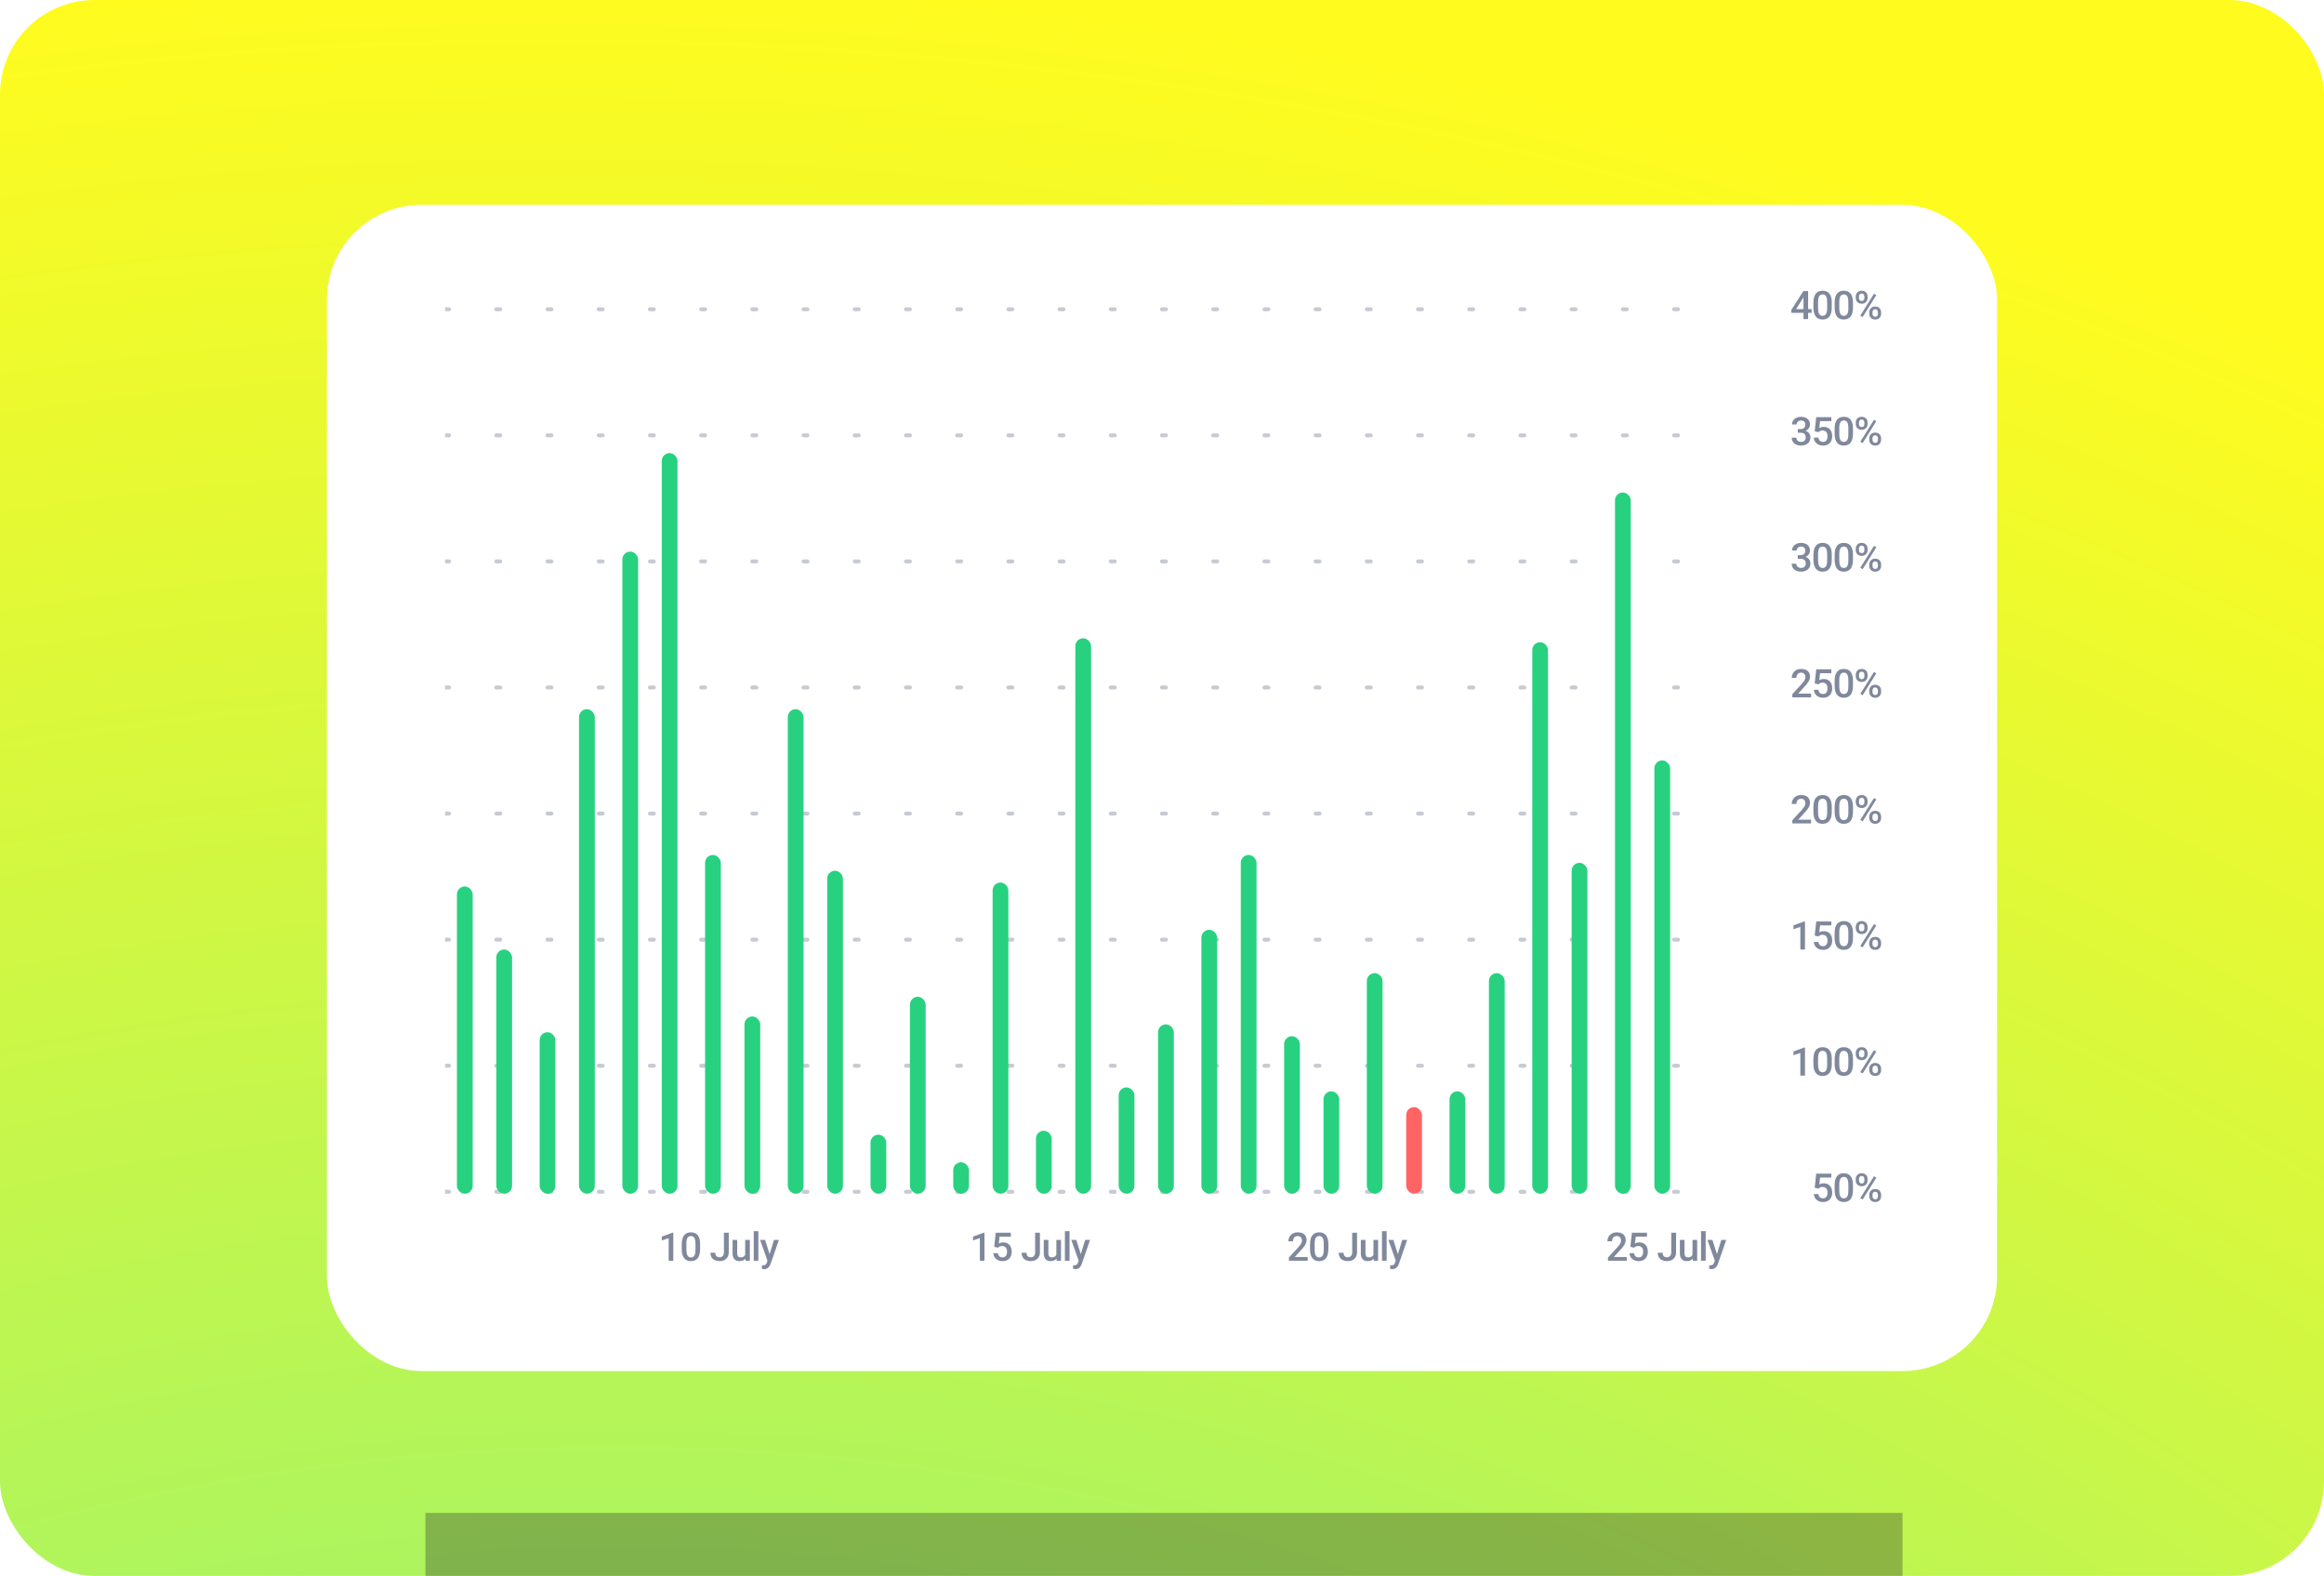 <svg width="590" height="400" viewBox="0 0 590 400" fill="none" xmlns="http://www.w3.org/2000/svg">
<g clip-path="url(#clip0_0_1209)">
<rect width="590" height="400" rx="24" fill="url(#paint0_radial_0_1209)"/>
<g opacity="0.3" filter="url(#filter0_f_0_1209)">
<rect x="108" y="384" width="375" height="16" fill="#191B20"/>
</g>
<g clip-path="url(#clip1_0_1209)">
<rect x="83" y="52" width="424" height="296" rx="24" fill="white"/>
<g clip-path="url(#clip2_0_1209)">
<path d="M459.921 78.466V79.403H454.794L454.754 78.695L457.821 73.891H458.763L457.743 75.639L455.98 78.466H459.921ZM459.032 73.891V81H457.855V73.891H459.032ZM465.04 76.85V78.012C465.04 78.568 464.985 79.044 464.874 79.438C464.767 79.828 464.611 80.145 464.406 80.39C464.201 80.634 463.955 80.813 463.668 80.927C463.385 81.041 463.068 81.098 462.716 81.098C462.436 81.098 462.176 81.062 461.935 80.99C461.697 80.919 461.482 80.806 461.29 80.653C461.098 80.5 460.934 80.303 460.797 80.062C460.664 79.818 460.56 79.527 460.485 79.189C460.413 78.85 460.377 78.458 460.377 78.012V76.85C460.377 76.29 460.433 75.818 460.543 75.434C460.654 75.046 460.812 74.732 461.017 74.491C461.222 74.247 461.466 74.07 461.749 73.959C462.036 73.848 462.355 73.793 462.706 73.793C462.99 73.793 463.25 73.829 463.488 73.9C463.729 73.969 463.943 74.078 464.132 74.228C464.324 74.377 464.487 74.573 464.621 74.814C464.757 75.051 464.861 75.339 464.933 75.678C465.005 76.013 465.04 76.404 465.04 76.85ZM463.864 78.178V76.674C463.864 76.391 463.847 76.142 463.815 75.927C463.782 75.709 463.733 75.525 463.668 75.375C463.607 75.222 463.528 75.098 463.434 75.004C463.34 74.906 463.232 74.836 463.112 74.794C462.991 74.748 462.856 74.726 462.706 74.726C462.524 74.726 462.361 74.761 462.218 74.833C462.075 74.901 461.954 75.012 461.857 75.165C461.759 75.318 461.684 75.52 461.632 75.77C461.583 76.018 461.559 76.319 461.559 76.674V78.178C461.559 78.464 461.575 78.716 461.608 78.935C461.64 79.153 461.689 79.34 461.754 79.496C461.819 79.649 461.898 79.776 461.989 79.877C462.083 79.975 462.19 80.046 462.311 80.092C462.435 80.137 462.57 80.16 462.716 80.16C462.902 80.16 463.066 80.124 463.209 80.053C463.353 79.981 463.473 79.867 463.571 79.711C463.668 79.551 463.742 79.345 463.79 79.091C463.839 78.837 463.864 78.533 463.864 78.178ZM470.424 76.85V78.012C470.424 78.568 470.369 79.044 470.258 79.438C470.151 79.828 469.994 80.145 469.789 80.39C469.584 80.634 469.338 80.813 469.052 80.927C468.769 81.041 468.451 81.098 468.1 81.098C467.82 81.098 467.559 81.062 467.319 80.99C467.081 80.919 466.866 80.806 466.674 80.653C466.482 80.5 466.318 80.303 466.181 80.062C466.047 79.818 465.943 79.527 465.868 79.189C465.797 78.85 465.761 78.458 465.761 78.012V76.85C465.761 76.29 465.816 75.818 465.927 75.434C466.038 75.046 466.196 74.732 466.401 74.491C466.606 74.247 466.85 74.07 467.133 73.959C467.419 73.848 467.738 73.793 468.09 73.793C468.373 73.793 468.634 73.829 468.871 73.9C469.112 73.969 469.327 74.078 469.516 74.228C469.708 74.377 469.871 74.573 470.004 74.814C470.141 75.051 470.245 75.339 470.317 75.678C470.388 76.013 470.424 76.404 470.424 76.85ZM469.247 78.178V76.674C469.247 76.391 469.231 76.142 469.198 75.927C469.166 75.709 469.117 75.525 469.052 75.375C468.99 75.222 468.912 75.098 468.818 75.004C468.723 74.906 468.616 74.836 468.495 74.794C468.375 74.748 468.24 74.726 468.09 74.726C467.908 74.726 467.745 74.761 467.602 74.833C467.459 74.901 467.338 75.012 467.24 75.165C467.143 75.318 467.068 75.52 467.016 75.77C466.967 76.018 466.943 76.319 466.943 76.674V78.178C466.943 78.464 466.959 78.716 466.991 78.935C467.024 79.153 467.073 79.34 467.138 79.496C467.203 79.649 467.281 79.776 467.372 79.877C467.467 79.975 467.574 80.046 467.695 80.092C467.818 80.137 467.953 80.16 468.1 80.16C468.285 80.16 468.45 80.124 468.593 80.053C468.736 79.981 468.857 79.867 468.954 79.711C469.052 79.551 469.125 79.345 469.174 79.091C469.223 78.837 469.247 78.533 469.247 78.178ZM471.125 75.634V75.258C471.125 74.988 471.184 74.742 471.301 74.52C471.418 74.299 471.589 74.122 471.813 73.988C472.038 73.855 472.308 73.788 472.624 73.788C472.95 73.788 473.223 73.855 473.444 73.988C473.669 74.122 473.84 74.299 473.957 74.52C474.074 74.742 474.133 74.988 474.133 75.258V75.634C474.133 75.897 474.074 76.14 473.957 76.361C473.843 76.583 473.674 76.76 473.449 76.894C473.228 77.027 472.956 77.094 472.634 77.094C472.315 77.094 472.041 77.027 471.813 76.894C471.589 76.76 471.418 76.583 471.301 76.361C471.184 76.14 471.125 75.897 471.125 75.634ZM471.94 75.258V75.634C471.94 75.764 471.965 75.888 472.014 76.005C472.066 76.122 472.144 76.216 472.248 76.288C472.352 76.36 472.481 76.395 472.634 76.395C472.79 76.395 472.917 76.36 473.015 76.288C473.116 76.216 473.19 76.122 473.239 76.005C473.288 75.888 473.312 75.764 473.312 75.634V75.258C473.312 75.124 473.286 74.999 473.234 74.882C473.186 74.761 473.111 74.665 473.01 74.594C472.909 74.522 472.78 74.486 472.624 74.486C472.474 74.486 472.347 74.522 472.243 74.594C472.142 74.665 472.066 74.761 472.014 74.882C471.965 74.999 471.94 75.124 471.94 75.258ZM474.553 79.638V79.257C474.553 78.99 474.611 78.746 474.729 78.524C474.849 78.303 475.021 78.126 475.246 77.992C475.471 77.859 475.741 77.792 476.057 77.792C476.382 77.792 476.656 77.859 476.877 77.992C477.102 78.126 477.271 78.303 477.385 78.524C477.502 78.746 477.561 78.99 477.561 79.257V79.638C477.561 79.905 477.502 80.149 477.385 80.37C477.271 80.591 477.103 80.769 476.882 80.902C476.66 81.036 476.39 81.103 476.071 81.103C475.749 81.103 475.474 81.036 475.246 80.902C475.021 80.769 474.849 80.591 474.729 80.37C474.611 80.149 474.553 79.905 474.553 79.638ZM475.373 79.257V79.638C475.373 79.768 475.399 79.892 475.451 80.009C475.507 80.126 475.586 80.222 475.69 80.297C475.795 80.368 475.92 80.404 476.066 80.404C476.232 80.404 476.366 80.368 476.467 80.297C476.568 80.222 476.639 80.128 476.682 80.014C476.727 79.897 476.75 79.771 476.75 79.638V79.257C476.75 79.123 476.724 78.998 476.672 78.881C476.623 78.764 476.547 78.669 476.442 78.598C476.341 78.526 476.213 78.49 476.057 78.49C475.904 78.49 475.777 78.526 475.676 78.598C475.575 78.669 475.498 78.764 475.446 78.881C475.397 78.998 475.373 79.123 475.373 79.257ZM476.35 74.906L472.878 80.463L472.277 80.116L475.749 74.56L476.35 74.906Z" fill="#80889C"/>
<path d="M456.405 108.913H457.108C457.381 108.913 457.608 108.866 457.787 108.771C457.969 108.677 458.104 108.547 458.192 108.381C458.28 108.215 458.324 108.024 458.324 107.81C458.324 107.585 458.283 107.393 458.202 107.233C458.124 107.071 458.003 106.945 457.84 106.857C457.681 106.77 457.477 106.726 457.23 106.726C457.022 106.726 456.833 106.768 456.664 106.853C456.498 106.934 456.366 107.051 456.268 107.204C456.171 107.354 456.122 107.533 456.122 107.741H454.94C454.94 107.364 455.039 107.028 455.238 106.735C455.436 106.442 455.707 106.213 456.048 106.047C456.393 105.878 456.781 105.793 457.211 105.793C457.67 105.793 458.07 105.869 458.412 106.022C458.757 106.172 459.025 106.397 459.217 106.696C459.409 106.996 459.505 107.367 459.505 107.81C459.505 108.011 459.458 108.216 459.364 108.425C459.269 108.633 459.129 108.824 458.944 108.996C458.758 109.165 458.527 109.304 458.251 109.411C457.974 109.515 457.653 109.567 457.289 109.567H456.405V108.913ZM456.405 109.831V109.187H457.289C457.705 109.187 458.06 109.235 458.353 109.333C458.649 109.431 458.89 109.566 459.076 109.738C459.261 109.908 459.396 110.101 459.481 110.319C459.569 110.537 459.613 110.769 459.613 111.013C459.613 111.345 459.553 111.641 459.432 111.901C459.315 112.159 459.147 112.377 458.929 112.556C458.711 112.735 458.456 112.87 458.163 112.961C457.873 113.052 457.557 113.098 457.215 113.098C456.909 113.098 456.616 113.055 456.337 112.971C456.057 112.886 455.806 112.761 455.585 112.595C455.363 112.425 455.187 112.215 455.057 111.965C454.93 111.711 454.867 111.418 454.867 111.086H456.044C456.044 111.298 456.092 111.485 456.19 111.647C456.291 111.807 456.431 111.932 456.61 112.023C456.792 112.115 457.001 112.16 457.235 112.16C457.482 112.16 457.696 112.116 457.875 112.028C458.054 111.94 458.19 111.81 458.285 111.638C458.382 111.465 458.431 111.257 458.431 111.013C458.431 110.736 458.378 110.511 458.27 110.339C458.163 110.166 458.01 110.039 457.811 109.958C457.613 109.873 457.378 109.831 457.108 109.831H456.405ZM461.642 109.694L460.704 109.465L461.09 105.891H464.923V106.887H462.067L461.871 108.63C461.982 108.565 462.135 108.501 462.33 108.439C462.526 108.374 462.749 108.342 462.999 108.342C463.335 108.342 463.634 108.397 463.898 108.508C464.165 108.615 464.391 108.773 464.577 108.981C464.762 109.187 464.904 109.437 465.001 109.733C465.099 110.026 465.148 110.357 465.148 110.725C465.148 111.053 465.099 111.361 465.001 111.647C464.907 111.934 464.764 112.186 464.572 112.404C464.38 112.622 464.137 112.793 463.844 112.917C463.554 113.037 463.211 113.098 462.814 113.098C462.518 113.098 462.233 113.055 461.959 112.971C461.689 112.883 461.447 112.754 461.232 112.585C461.017 112.412 460.844 112.201 460.714 111.95C460.584 111.696 460.509 111.405 460.49 111.076H461.642C461.671 111.307 461.735 111.504 461.832 111.667C461.933 111.826 462.067 111.949 462.233 112.033C462.399 112.118 462.591 112.16 462.809 112.16C463.008 112.16 463.178 112.126 463.322 112.058C463.465 111.986 463.584 111.885 463.678 111.755C463.776 111.621 463.847 111.465 463.893 111.286C463.942 111.107 463.966 110.909 463.966 110.69C463.966 110.482 463.939 110.292 463.883 110.119C463.831 109.947 463.751 109.797 463.644 109.67C463.54 109.543 463.408 109.445 463.248 109.377C463.089 109.305 462.905 109.27 462.697 109.27C462.417 109.27 462.202 109.31 462.052 109.392C461.906 109.473 461.769 109.574 461.642 109.694ZM470.424 108.85V110.012C470.424 110.568 470.369 111.044 470.258 111.438C470.151 111.828 469.994 112.146 469.789 112.39C469.584 112.634 469.338 112.813 469.052 112.927C468.769 113.041 468.451 113.098 468.1 113.098C467.82 113.098 467.559 113.062 467.319 112.99C467.081 112.919 466.866 112.806 466.674 112.653C466.482 112.5 466.318 112.303 466.181 112.062C466.047 111.818 465.943 111.527 465.868 111.188C465.797 110.85 465.761 110.458 465.761 110.012V108.85C465.761 108.29 465.816 107.818 465.927 107.434C466.038 107.046 466.196 106.732 466.401 106.491C466.606 106.247 466.85 106.07 467.133 105.959C467.419 105.848 467.738 105.793 468.09 105.793C468.373 105.793 468.634 105.829 468.871 105.9C469.112 105.969 469.327 106.078 469.516 106.228C469.708 106.377 469.871 106.573 470.004 106.813C470.141 107.051 470.245 107.339 470.317 107.678C470.388 108.013 470.424 108.404 470.424 108.85ZM469.247 110.178V108.674C469.247 108.391 469.231 108.142 469.198 107.927C469.166 107.709 469.117 107.525 469.052 107.375C468.99 107.222 468.912 107.098 468.818 107.004C468.723 106.906 468.616 106.836 468.495 106.794C468.375 106.748 468.24 106.726 468.09 106.726C467.908 106.726 467.745 106.761 467.602 106.833C467.459 106.901 467.338 107.012 467.24 107.165C467.143 107.318 467.068 107.52 467.016 107.771C466.967 108.018 466.943 108.319 466.943 108.674V110.178C466.943 110.464 466.959 110.716 466.991 110.935C467.024 111.153 467.073 111.34 467.138 111.496C467.203 111.649 467.281 111.776 467.372 111.877C467.467 111.975 467.574 112.046 467.695 112.092C467.818 112.137 467.953 112.16 468.1 112.16C468.285 112.16 468.45 112.124 468.593 112.053C468.736 111.981 468.857 111.867 468.954 111.711C469.052 111.551 469.125 111.345 469.174 111.091C469.223 110.837 469.247 110.533 469.247 110.178ZM471.125 107.634V107.258C471.125 106.988 471.184 106.742 471.301 106.521C471.418 106.299 471.589 106.122 471.813 105.988C472.038 105.855 472.308 105.788 472.624 105.788C472.95 105.788 473.223 105.855 473.444 105.988C473.669 106.122 473.84 106.299 473.957 106.521C474.074 106.742 474.133 106.988 474.133 107.258V107.634C474.133 107.897 474.074 108.14 473.957 108.361C473.843 108.583 473.674 108.76 473.449 108.894C473.228 109.027 472.956 109.094 472.634 109.094C472.315 109.094 472.041 109.027 471.813 108.894C471.589 108.76 471.418 108.583 471.301 108.361C471.184 108.14 471.125 107.897 471.125 107.634ZM471.94 107.258V107.634C471.94 107.764 471.965 107.888 472.014 108.005C472.066 108.122 472.144 108.216 472.248 108.288C472.352 108.36 472.481 108.396 472.634 108.396C472.79 108.396 472.917 108.36 473.015 108.288C473.116 108.216 473.19 108.122 473.239 108.005C473.288 107.888 473.312 107.764 473.312 107.634V107.258C473.312 107.124 473.286 106.999 473.234 106.882C473.186 106.761 473.111 106.665 473.01 106.594C472.909 106.522 472.78 106.486 472.624 106.486C472.474 106.486 472.347 106.522 472.243 106.594C472.142 106.665 472.066 106.761 472.014 106.882C471.965 106.999 471.94 107.124 471.94 107.258ZM474.553 111.638V111.257C474.553 110.99 474.611 110.746 474.729 110.524C474.849 110.303 475.021 110.126 475.246 109.992C475.471 109.859 475.741 109.792 476.057 109.792C476.382 109.792 476.656 109.859 476.877 109.992C477.102 110.126 477.271 110.303 477.385 110.524C477.502 110.746 477.561 110.99 477.561 111.257V111.638C477.561 111.905 477.502 112.149 477.385 112.37C477.271 112.591 477.103 112.769 476.882 112.902C476.66 113.036 476.39 113.103 476.071 113.103C475.749 113.103 475.474 113.036 475.246 112.902C475.021 112.769 474.849 112.591 474.729 112.37C474.611 112.149 474.553 111.905 474.553 111.638ZM475.373 111.257V111.638C475.373 111.768 475.399 111.892 475.451 112.009C475.507 112.126 475.586 112.222 475.69 112.297C475.795 112.368 475.92 112.404 476.066 112.404C476.232 112.404 476.366 112.368 476.467 112.297C476.568 112.222 476.639 112.128 476.682 112.014C476.727 111.896 476.75 111.771 476.75 111.638V111.257C476.75 111.123 476.724 110.998 476.672 110.881C476.623 110.764 476.547 110.669 476.442 110.598C476.341 110.526 476.213 110.49 476.057 110.49C475.904 110.49 475.777 110.526 475.676 110.598C475.575 110.669 475.498 110.764 475.446 110.881C475.397 110.998 475.373 111.123 475.373 111.257ZM476.35 106.906L472.878 112.463L472.277 112.116L475.749 106.56L476.35 106.906Z" fill="#80889C"/>
<path d="M456.405 140.913H457.108C457.381 140.913 457.608 140.866 457.787 140.771C457.969 140.677 458.104 140.547 458.192 140.381C458.28 140.215 458.324 140.024 458.324 139.81C458.324 139.585 458.283 139.393 458.202 139.233C458.124 139.071 458.003 138.945 457.84 138.857C457.681 138.77 457.477 138.726 457.23 138.726C457.022 138.726 456.833 138.768 456.664 138.853C456.498 138.934 456.366 139.051 456.268 139.204C456.171 139.354 456.122 139.533 456.122 139.741H454.94C454.94 139.364 455.039 139.028 455.238 138.735C455.436 138.442 455.707 138.213 456.048 138.047C456.393 137.878 456.781 137.793 457.211 137.793C457.67 137.793 458.07 137.869 458.412 138.022C458.757 138.172 459.025 138.397 459.217 138.696C459.409 138.996 459.505 139.367 459.505 139.81C459.505 140.011 459.458 140.216 459.364 140.425C459.269 140.633 459.129 140.824 458.944 140.996C458.758 141.165 458.527 141.304 458.251 141.411C457.974 141.515 457.653 141.567 457.289 141.567H456.405V140.913ZM456.405 141.831V141.187H457.289C457.705 141.187 458.06 141.235 458.353 141.333C458.649 141.431 458.89 141.566 459.076 141.738C459.261 141.908 459.396 142.101 459.481 142.319C459.569 142.537 459.613 142.769 459.613 143.013C459.613 143.345 459.553 143.641 459.432 143.901C459.315 144.159 459.147 144.377 458.929 144.556C458.711 144.735 458.456 144.87 458.163 144.961C457.873 145.052 457.557 145.098 457.215 145.098C456.909 145.098 456.616 145.055 456.337 144.971C456.057 144.886 455.806 144.761 455.585 144.595C455.363 144.425 455.187 144.215 455.057 143.965C454.93 143.711 454.867 143.418 454.867 143.086H456.044C456.044 143.298 456.092 143.485 456.19 143.647C456.291 143.807 456.431 143.932 456.61 144.023C456.792 144.115 457.001 144.16 457.235 144.16C457.482 144.16 457.696 144.116 457.875 144.028C458.054 143.94 458.19 143.81 458.285 143.638C458.382 143.465 458.431 143.257 458.431 143.013C458.431 142.736 458.378 142.511 458.27 142.339C458.163 142.166 458.01 142.039 457.811 141.958C457.613 141.873 457.378 141.831 457.108 141.831H456.405ZM465.04 140.85V142.012C465.04 142.568 464.985 143.044 464.874 143.438C464.767 143.828 464.611 144.146 464.406 144.39C464.201 144.634 463.955 144.813 463.668 144.927C463.385 145.041 463.068 145.098 462.716 145.098C462.436 145.098 462.176 145.062 461.935 144.99C461.697 144.919 461.482 144.806 461.29 144.653C461.098 144.5 460.934 144.303 460.797 144.062C460.664 143.818 460.56 143.527 460.485 143.188C460.413 142.85 460.377 142.458 460.377 142.012V140.85C460.377 140.29 460.433 139.818 460.543 139.434C460.654 139.046 460.812 138.732 461.017 138.491C461.222 138.247 461.466 138.07 461.749 137.959C462.036 137.848 462.355 137.793 462.706 137.793C462.99 137.793 463.25 137.829 463.488 137.9C463.729 137.969 463.943 138.078 464.132 138.228C464.324 138.377 464.487 138.573 464.621 138.813C464.757 139.051 464.861 139.339 464.933 139.678C465.005 140.013 465.04 140.404 465.04 140.85ZM463.864 142.178V140.674C463.864 140.391 463.847 140.142 463.815 139.927C463.782 139.709 463.733 139.525 463.668 139.375C463.607 139.222 463.528 139.098 463.434 139.004C463.34 138.906 463.232 138.836 463.112 138.794C462.991 138.748 462.856 138.726 462.706 138.726C462.524 138.726 462.361 138.761 462.218 138.833C462.075 138.901 461.954 139.012 461.857 139.165C461.759 139.318 461.684 139.52 461.632 139.771C461.583 140.018 461.559 140.319 461.559 140.674V142.178C461.559 142.464 461.575 142.716 461.608 142.935C461.64 143.153 461.689 143.34 461.754 143.496C461.819 143.649 461.898 143.776 461.989 143.877C462.083 143.975 462.19 144.046 462.311 144.092C462.435 144.137 462.57 144.16 462.716 144.16C462.902 144.16 463.066 144.124 463.209 144.053C463.353 143.981 463.473 143.867 463.571 143.711C463.668 143.551 463.742 143.345 463.79 143.091C463.839 142.837 463.864 142.533 463.864 142.178ZM470.424 140.85V142.012C470.424 142.568 470.369 143.044 470.258 143.438C470.151 143.828 469.994 144.146 469.789 144.39C469.584 144.634 469.338 144.813 469.052 144.927C468.769 145.041 468.451 145.098 468.1 145.098C467.82 145.098 467.559 145.062 467.319 144.99C467.081 144.919 466.866 144.806 466.674 144.653C466.482 144.5 466.318 144.303 466.181 144.062C466.047 143.818 465.943 143.527 465.868 143.188C465.797 142.85 465.761 142.458 465.761 142.012V140.85C465.761 140.29 465.816 139.818 465.927 139.434C466.038 139.046 466.196 138.732 466.401 138.491C466.606 138.247 466.85 138.07 467.133 137.959C467.419 137.848 467.738 137.793 468.09 137.793C468.373 137.793 468.634 137.829 468.871 137.9C469.112 137.969 469.327 138.078 469.516 138.228C469.708 138.377 469.871 138.573 470.004 138.813C470.141 139.051 470.245 139.339 470.317 139.678C470.388 140.013 470.424 140.404 470.424 140.85ZM469.247 142.178V140.674C469.247 140.391 469.231 140.142 469.198 139.927C469.166 139.709 469.117 139.525 469.052 139.375C468.99 139.222 468.912 139.098 468.818 139.004C468.723 138.906 468.616 138.836 468.495 138.794C468.375 138.748 468.24 138.726 468.09 138.726C467.908 138.726 467.745 138.761 467.602 138.833C467.459 138.901 467.338 139.012 467.24 139.165C467.143 139.318 467.068 139.52 467.016 139.771C466.967 140.018 466.943 140.319 466.943 140.674V142.178C466.943 142.464 466.959 142.716 466.991 142.935C467.024 143.153 467.073 143.34 467.138 143.496C467.203 143.649 467.281 143.776 467.372 143.877C467.467 143.975 467.574 144.046 467.695 144.092C467.818 144.137 467.953 144.16 468.1 144.16C468.285 144.16 468.45 144.124 468.593 144.053C468.736 143.981 468.857 143.867 468.954 143.711C469.052 143.551 469.125 143.345 469.174 143.091C469.223 142.837 469.247 142.533 469.247 142.178ZM471.125 139.634V139.258C471.125 138.988 471.184 138.742 471.301 138.521C471.418 138.299 471.589 138.122 471.813 137.988C472.038 137.855 472.308 137.788 472.624 137.788C472.95 137.788 473.223 137.855 473.444 137.988C473.669 138.122 473.84 138.299 473.957 138.521C474.074 138.742 474.133 138.988 474.133 139.258V139.634C474.133 139.897 474.074 140.14 473.957 140.361C473.843 140.583 473.674 140.76 473.449 140.894C473.228 141.027 472.956 141.094 472.634 141.094C472.315 141.094 472.041 141.027 471.813 140.894C471.589 140.76 471.418 140.583 471.301 140.361C471.184 140.14 471.125 139.897 471.125 139.634ZM471.94 139.258V139.634C471.94 139.764 471.965 139.888 472.014 140.005C472.066 140.122 472.144 140.216 472.248 140.288C472.352 140.36 472.481 140.396 472.634 140.396C472.79 140.396 472.917 140.36 473.015 140.288C473.116 140.216 473.19 140.122 473.239 140.005C473.288 139.888 473.312 139.764 473.312 139.634V139.258C473.312 139.124 473.286 138.999 473.234 138.882C473.186 138.761 473.111 138.665 473.01 138.594C472.909 138.522 472.78 138.486 472.624 138.486C472.474 138.486 472.347 138.522 472.243 138.594C472.142 138.665 472.066 138.761 472.014 138.882C471.965 138.999 471.94 139.124 471.94 139.258ZM474.553 143.638V143.257C474.553 142.99 474.611 142.746 474.729 142.524C474.849 142.303 475.021 142.126 475.246 141.992C475.471 141.859 475.741 141.792 476.057 141.792C476.382 141.792 476.656 141.859 476.877 141.992C477.102 142.126 477.271 142.303 477.385 142.524C477.502 142.746 477.561 142.99 477.561 143.257V143.638C477.561 143.905 477.502 144.149 477.385 144.37C477.271 144.591 477.103 144.769 476.882 144.902C476.66 145.036 476.39 145.103 476.071 145.103C475.749 145.103 475.474 145.036 475.246 144.902C475.021 144.769 474.849 144.591 474.729 144.37C474.611 144.149 474.553 143.905 474.553 143.638ZM475.373 143.257V143.638C475.373 143.768 475.399 143.892 475.451 144.009C475.507 144.126 475.586 144.222 475.69 144.297C475.795 144.368 475.92 144.404 476.066 144.404C476.232 144.404 476.366 144.368 476.467 144.297C476.568 144.222 476.639 144.128 476.682 144.014C476.727 143.896 476.75 143.771 476.75 143.638V143.257C476.75 143.123 476.724 142.998 476.672 142.881C476.623 142.764 476.547 142.669 476.442 142.598C476.341 142.526 476.213 142.49 476.057 142.49C475.904 142.49 475.777 142.526 475.676 142.598C475.575 142.669 475.498 142.764 475.446 142.881C475.397 142.998 475.373 143.123 475.373 143.257ZM476.35 138.906L472.878 144.463L472.277 144.116L475.749 138.56L476.35 138.906Z" fill="#80889C"/>
<path d="M459.789 176.062V177H455.023V176.194L457.337 173.67C457.591 173.383 457.792 173.136 457.938 172.928C458.085 172.719 458.187 172.532 458.246 172.366C458.308 172.197 458.338 172.033 458.338 171.873C458.338 171.648 458.296 171.451 458.212 171.282C458.13 171.11 458.01 170.975 457.85 170.877C457.691 170.776 457.497 170.726 457.269 170.726C457.005 170.726 456.784 170.783 456.605 170.896C456.426 171.01 456.291 171.168 456.2 171.37C456.109 171.569 456.063 171.797 456.063 172.054H454.886C454.886 171.64 454.981 171.263 455.17 170.921C455.358 170.576 455.632 170.302 455.99 170.101C456.348 169.896 456.779 169.793 457.284 169.793C457.759 169.793 458.163 169.873 458.495 170.032C458.827 170.192 459.079 170.418 459.252 170.711C459.427 171.004 459.515 171.351 459.515 171.751C459.515 171.972 459.479 172.192 459.408 172.41C459.336 172.628 459.234 172.846 459.1 173.064C458.97 173.279 458.815 173.496 458.636 173.714C458.457 173.929 458.26 174.147 458.046 174.368L456.507 176.062H459.789ZM461.642 173.694L460.704 173.465L461.09 169.891H464.923V170.887H462.067L461.871 172.63C461.982 172.565 462.135 172.501 462.33 172.439C462.526 172.374 462.749 172.342 462.999 172.342C463.335 172.342 463.634 172.397 463.898 172.508C464.165 172.615 464.391 172.773 464.577 172.981C464.762 173.187 464.904 173.437 465.001 173.733C465.099 174.026 465.148 174.357 465.148 174.725C465.148 175.053 465.099 175.361 465.001 175.647C464.907 175.934 464.764 176.186 464.572 176.404C464.38 176.622 464.137 176.793 463.844 176.917C463.554 177.037 463.211 177.098 462.814 177.098C462.518 177.098 462.233 177.055 461.959 176.971C461.689 176.883 461.447 176.754 461.232 176.585C461.017 176.412 460.844 176.201 460.714 175.95C460.584 175.696 460.509 175.405 460.49 175.076H461.642C461.671 175.307 461.735 175.504 461.832 175.667C461.933 175.826 462.067 175.949 462.233 176.033C462.399 176.118 462.591 176.16 462.809 176.16C463.008 176.16 463.178 176.126 463.322 176.058C463.465 175.986 463.584 175.885 463.678 175.755C463.776 175.621 463.847 175.465 463.893 175.286C463.942 175.107 463.966 174.909 463.966 174.69C463.966 174.482 463.939 174.292 463.883 174.119C463.831 173.947 463.751 173.797 463.644 173.67C463.54 173.543 463.408 173.445 463.248 173.377C463.089 173.305 462.905 173.27 462.697 173.27C462.417 173.27 462.202 173.31 462.052 173.392C461.906 173.473 461.769 173.574 461.642 173.694ZM470.424 172.85V174.012C470.424 174.568 470.369 175.044 470.258 175.438C470.151 175.828 469.994 176.146 469.789 176.39C469.584 176.634 469.338 176.813 469.052 176.927C468.769 177.041 468.451 177.098 468.1 177.098C467.82 177.098 467.559 177.062 467.319 176.99C467.081 176.919 466.866 176.806 466.674 176.653C466.482 176.5 466.318 176.303 466.181 176.062C466.047 175.818 465.943 175.527 465.868 175.188C465.797 174.85 465.761 174.458 465.761 174.012V172.85C465.761 172.29 465.816 171.818 465.927 171.434C466.038 171.046 466.196 170.732 466.401 170.491C466.606 170.247 466.85 170.07 467.133 169.959C467.419 169.848 467.738 169.793 468.09 169.793C468.373 169.793 468.634 169.829 468.871 169.9C469.112 169.969 469.327 170.078 469.516 170.228C469.708 170.377 469.871 170.573 470.004 170.813C470.141 171.051 470.245 171.339 470.317 171.678C470.388 172.013 470.424 172.404 470.424 172.85ZM469.247 174.178V172.674C469.247 172.391 469.231 172.142 469.198 171.927C469.166 171.709 469.117 171.525 469.052 171.375C468.99 171.222 468.912 171.098 468.818 171.004C468.723 170.906 468.616 170.836 468.495 170.794C468.375 170.748 468.24 170.726 468.09 170.726C467.908 170.726 467.745 170.761 467.602 170.833C467.459 170.901 467.338 171.012 467.24 171.165C467.143 171.318 467.068 171.52 467.016 171.771C466.967 172.018 466.943 172.319 466.943 172.674V174.178C466.943 174.464 466.959 174.716 466.991 174.935C467.024 175.153 467.073 175.34 467.138 175.496C467.203 175.649 467.281 175.776 467.372 175.877C467.467 175.975 467.574 176.046 467.695 176.092C467.818 176.137 467.953 176.16 468.1 176.16C468.285 176.16 468.45 176.124 468.593 176.053C468.736 175.981 468.857 175.867 468.954 175.711C469.052 175.551 469.125 175.345 469.174 175.091C469.223 174.837 469.247 174.533 469.247 174.178ZM471.125 171.634V171.258C471.125 170.988 471.184 170.742 471.301 170.521C471.418 170.299 471.589 170.122 471.813 169.988C472.038 169.855 472.308 169.788 472.624 169.788C472.95 169.788 473.223 169.855 473.444 169.988C473.669 170.122 473.84 170.299 473.957 170.521C474.074 170.742 474.133 170.988 474.133 171.258V171.634C474.133 171.897 474.074 172.14 473.957 172.361C473.843 172.583 473.674 172.76 473.449 172.894C473.228 173.027 472.956 173.094 472.634 173.094C472.315 173.094 472.041 173.027 471.813 172.894C471.589 172.76 471.418 172.583 471.301 172.361C471.184 172.14 471.125 171.897 471.125 171.634ZM471.94 171.258V171.634C471.94 171.764 471.965 171.888 472.014 172.005C472.066 172.122 472.144 172.216 472.248 172.288C472.352 172.36 472.481 172.396 472.634 172.396C472.79 172.396 472.917 172.36 473.015 172.288C473.116 172.216 473.19 172.122 473.239 172.005C473.288 171.888 473.312 171.764 473.312 171.634V171.258C473.312 171.124 473.286 170.999 473.234 170.882C473.186 170.761 473.111 170.665 473.01 170.594C472.909 170.522 472.78 170.486 472.624 170.486C472.474 170.486 472.347 170.522 472.243 170.594C472.142 170.665 472.066 170.761 472.014 170.882C471.965 170.999 471.94 171.124 471.94 171.258ZM474.553 175.638V175.257C474.553 174.99 474.611 174.746 474.729 174.524C474.849 174.303 475.021 174.126 475.246 173.992C475.471 173.859 475.741 173.792 476.057 173.792C476.382 173.792 476.656 173.859 476.877 173.992C477.102 174.126 477.271 174.303 477.385 174.524C477.502 174.746 477.561 174.99 477.561 175.257V175.638C477.561 175.905 477.502 176.149 477.385 176.37C477.271 176.591 477.103 176.769 476.882 176.902C476.66 177.036 476.39 177.103 476.071 177.103C475.749 177.103 475.474 177.036 475.246 176.902C475.021 176.769 474.849 176.591 474.729 176.37C474.611 176.149 474.553 175.905 474.553 175.638ZM475.373 175.257V175.638C475.373 175.768 475.399 175.892 475.451 176.009C475.507 176.126 475.586 176.222 475.69 176.297C475.795 176.368 475.92 176.404 476.066 176.404C476.232 176.404 476.366 176.368 476.467 176.297C476.568 176.222 476.639 176.128 476.682 176.014C476.727 175.896 476.75 175.771 476.75 175.638V175.257C476.75 175.123 476.724 174.998 476.672 174.881C476.623 174.764 476.547 174.669 476.442 174.598C476.341 174.526 476.213 174.49 476.057 174.49C475.904 174.49 475.777 174.526 475.676 174.598C475.575 174.669 475.498 174.764 475.446 174.881C475.397 174.998 475.373 175.123 475.373 175.257ZM476.35 170.906L472.878 176.463L472.277 176.116L475.749 170.56L476.35 170.906Z" fill="#80889C"/>
<path d="M459.789 208.062V209H455.023V208.194L457.337 205.67C457.591 205.383 457.792 205.136 457.938 204.928C458.085 204.719 458.187 204.532 458.246 204.366C458.308 204.197 458.338 204.033 458.338 203.873C458.338 203.648 458.296 203.451 458.212 203.282C458.13 203.11 458.01 202.975 457.85 202.877C457.691 202.776 457.497 202.726 457.269 202.726C457.005 202.726 456.784 202.783 456.605 202.896C456.426 203.01 456.291 203.168 456.2 203.37C456.109 203.569 456.063 203.797 456.063 204.054H454.886C454.886 203.64 454.981 203.263 455.17 202.921C455.358 202.576 455.632 202.302 455.99 202.101C456.348 201.896 456.779 201.793 457.284 201.793C457.759 201.793 458.163 201.873 458.495 202.032C458.827 202.192 459.079 202.418 459.252 202.711C459.427 203.004 459.515 203.351 459.515 203.751C459.515 203.972 459.479 204.192 459.408 204.41C459.336 204.628 459.234 204.846 459.1 205.064C458.97 205.279 458.815 205.496 458.636 205.714C458.457 205.929 458.26 206.147 458.046 206.368L456.507 208.062H459.789ZM465.04 204.85V206.012C465.04 206.568 464.985 207.044 464.874 207.438C464.767 207.828 464.611 208.146 464.406 208.39C464.201 208.634 463.955 208.813 463.668 208.927C463.385 209.041 463.068 209.098 462.716 209.098C462.436 209.098 462.176 209.062 461.935 208.99C461.697 208.919 461.482 208.806 461.29 208.653C461.098 208.5 460.934 208.303 460.797 208.062C460.664 207.818 460.56 207.527 460.485 207.188C460.413 206.85 460.377 206.458 460.377 206.012V204.85C460.377 204.29 460.433 203.818 460.543 203.434C460.654 203.046 460.812 202.732 461.017 202.491C461.222 202.247 461.466 202.07 461.749 201.959C462.036 201.848 462.355 201.793 462.706 201.793C462.99 201.793 463.25 201.829 463.488 201.9C463.729 201.969 463.943 202.078 464.132 202.228C464.324 202.377 464.487 202.573 464.621 202.813C464.757 203.051 464.861 203.339 464.933 203.678C465.005 204.013 465.04 204.404 465.04 204.85ZM463.864 206.178V204.674C463.864 204.391 463.847 204.142 463.815 203.927C463.782 203.709 463.733 203.525 463.668 203.375C463.607 203.222 463.528 203.098 463.434 203.004C463.34 202.906 463.232 202.836 463.112 202.794C462.991 202.748 462.856 202.726 462.706 202.726C462.524 202.726 462.361 202.761 462.218 202.833C462.075 202.901 461.954 203.012 461.857 203.165C461.759 203.318 461.684 203.52 461.632 203.771C461.583 204.018 461.559 204.319 461.559 204.674V206.178C461.559 206.464 461.575 206.716 461.608 206.935C461.64 207.153 461.689 207.34 461.754 207.496C461.819 207.649 461.898 207.776 461.989 207.877C462.083 207.975 462.19 208.046 462.311 208.092C462.435 208.137 462.57 208.16 462.716 208.16C462.902 208.16 463.066 208.124 463.209 208.053C463.353 207.981 463.473 207.867 463.571 207.711C463.668 207.551 463.742 207.345 463.79 207.091C463.839 206.837 463.864 206.533 463.864 206.178ZM470.424 204.85V206.012C470.424 206.568 470.369 207.044 470.258 207.438C470.151 207.828 469.994 208.146 469.789 208.39C469.584 208.634 469.338 208.813 469.052 208.927C468.769 209.041 468.451 209.098 468.1 209.098C467.82 209.098 467.559 209.062 467.319 208.99C467.081 208.919 466.866 208.806 466.674 208.653C466.482 208.5 466.318 208.303 466.181 208.062C466.047 207.818 465.943 207.527 465.868 207.188C465.797 206.85 465.761 206.458 465.761 206.012V204.85C465.761 204.29 465.816 203.818 465.927 203.434C466.038 203.046 466.196 202.732 466.401 202.491C466.606 202.247 466.85 202.07 467.133 201.959C467.419 201.848 467.738 201.793 468.09 201.793C468.373 201.793 468.634 201.829 468.871 201.9C469.112 201.969 469.327 202.078 469.516 202.228C469.708 202.377 469.871 202.573 470.004 202.813C470.141 203.051 470.245 203.339 470.317 203.678C470.388 204.013 470.424 204.404 470.424 204.85ZM469.247 206.178V204.674C469.247 204.391 469.231 204.142 469.198 203.927C469.166 203.709 469.117 203.525 469.052 203.375C468.99 203.222 468.912 203.098 468.818 203.004C468.723 202.906 468.616 202.836 468.495 202.794C468.375 202.748 468.24 202.726 468.09 202.726C467.908 202.726 467.745 202.761 467.602 202.833C467.459 202.901 467.338 203.012 467.24 203.165C467.143 203.318 467.068 203.52 467.016 203.771C466.967 204.018 466.943 204.319 466.943 204.674V206.178C466.943 206.464 466.959 206.716 466.991 206.935C467.024 207.153 467.073 207.34 467.138 207.496C467.203 207.649 467.281 207.776 467.372 207.877C467.467 207.975 467.574 208.046 467.695 208.092C467.818 208.137 467.953 208.16 468.1 208.16C468.285 208.16 468.45 208.124 468.593 208.053C468.736 207.981 468.857 207.867 468.954 207.711C469.052 207.551 469.125 207.345 469.174 207.091C469.223 206.837 469.247 206.533 469.247 206.178ZM471.125 203.634V203.258C471.125 202.988 471.184 202.742 471.301 202.521C471.418 202.299 471.589 202.122 471.813 201.988C472.038 201.855 472.308 201.788 472.624 201.788C472.95 201.788 473.223 201.855 473.444 201.988C473.669 202.122 473.84 202.299 473.957 202.521C474.074 202.742 474.133 202.988 474.133 203.258V203.634C474.133 203.897 474.074 204.14 473.957 204.361C473.843 204.583 473.674 204.76 473.449 204.894C473.228 205.027 472.956 205.094 472.634 205.094C472.315 205.094 472.041 205.027 471.813 204.894C471.589 204.76 471.418 204.583 471.301 204.361C471.184 204.14 471.125 203.897 471.125 203.634ZM471.94 203.258V203.634C471.94 203.764 471.965 203.888 472.014 204.005C472.066 204.122 472.144 204.216 472.248 204.288C472.352 204.36 472.481 204.396 472.634 204.396C472.79 204.396 472.917 204.36 473.015 204.288C473.116 204.216 473.19 204.122 473.239 204.005C473.288 203.888 473.312 203.764 473.312 203.634V203.258C473.312 203.124 473.286 202.999 473.234 202.882C473.186 202.761 473.111 202.665 473.01 202.594C472.909 202.522 472.78 202.486 472.624 202.486C472.474 202.486 472.347 202.522 472.243 202.594C472.142 202.665 472.066 202.761 472.014 202.882C471.965 202.999 471.94 203.124 471.94 203.258ZM474.553 207.638V207.257C474.553 206.99 474.611 206.746 474.729 206.524C474.849 206.303 475.021 206.126 475.246 205.992C475.471 205.859 475.741 205.792 476.057 205.792C476.382 205.792 476.656 205.859 476.877 205.992C477.102 206.126 477.271 206.303 477.385 206.524C477.502 206.746 477.561 206.99 477.561 207.257V207.638C477.561 207.905 477.502 208.149 477.385 208.37C477.271 208.591 477.103 208.769 476.882 208.902C476.66 209.036 476.39 209.103 476.071 209.103C475.749 209.103 475.474 209.036 475.246 208.902C475.021 208.769 474.849 208.591 474.729 208.37C474.611 208.149 474.553 207.905 474.553 207.638ZM475.373 207.257V207.638C475.373 207.768 475.399 207.892 475.451 208.009C475.507 208.126 475.586 208.222 475.69 208.297C475.795 208.368 475.92 208.404 476.066 208.404C476.232 208.404 476.366 208.368 476.467 208.297C476.568 208.222 476.639 208.128 476.682 208.014C476.727 207.896 476.75 207.771 476.75 207.638V207.257C476.75 207.123 476.724 206.998 476.672 206.881C476.623 206.764 476.547 206.669 476.442 206.598C476.341 206.526 476.213 206.49 476.057 206.49C475.904 206.49 475.777 206.526 475.676 206.598C475.575 206.669 475.498 206.764 475.446 206.881C475.397 206.998 475.373 207.123 475.373 207.257ZM476.35 202.906L472.878 208.463L472.277 208.116L475.749 202.56L476.35 202.906Z" fill="#80889C"/>
<path d="M458.236 233.866V241H457.059V235.263L455.316 235.854V234.882L458.094 233.866H458.236ZM461.642 237.694L460.704 237.465L461.09 233.891H464.923V234.887H462.067L461.871 236.63C461.982 236.565 462.135 236.501 462.33 236.439C462.526 236.374 462.749 236.342 462.999 236.342C463.335 236.342 463.634 236.397 463.898 236.508C464.165 236.615 464.391 236.773 464.577 236.981C464.762 237.187 464.904 237.437 465.001 237.733C465.099 238.026 465.148 238.357 465.148 238.725C465.148 239.053 465.099 239.361 465.001 239.647C464.907 239.934 464.764 240.186 464.572 240.404C464.38 240.622 464.137 240.793 463.844 240.917C463.554 241.037 463.211 241.098 462.814 241.098C462.518 241.098 462.233 241.055 461.959 240.971C461.689 240.883 461.447 240.754 461.232 240.585C461.017 240.412 460.844 240.201 460.714 239.95C460.584 239.696 460.509 239.405 460.49 239.076H461.642C461.671 239.307 461.735 239.504 461.832 239.667C461.933 239.826 462.067 239.949 462.233 240.033C462.399 240.118 462.591 240.16 462.809 240.16C463.008 240.16 463.178 240.126 463.322 240.058C463.465 239.986 463.584 239.885 463.678 239.755C463.776 239.621 463.847 239.465 463.893 239.286C463.942 239.107 463.966 238.909 463.966 238.69C463.966 238.482 463.939 238.292 463.883 238.119C463.831 237.947 463.751 237.797 463.644 237.67C463.54 237.543 463.408 237.445 463.248 237.377C463.089 237.305 462.905 237.27 462.697 237.27C462.417 237.27 462.202 237.31 462.052 237.392C461.906 237.473 461.769 237.574 461.642 237.694ZM470.424 236.85V238.012C470.424 238.568 470.369 239.044 470.258 239.438C470.151 239.828 469.994 240.146 469.789 240.39C469.584 240.634 469.338 240.813 469.052 240.927C468.769 241.041 468.451 241.098 468.1 241.098C467.82 241.098 467.559 241.062 467.319 240.99C467.081 240.919 466.866 240.806 466.674 240.653C466.482 240.5 466.318 240.303 466.181 240.062C466.047 239.818 465.943 239.527 465.868 239.188C465.797 238.85 465.761 238.458 465.761 238.012V236.85C465.761 236.29 465.816 235.818 465.927 235.434C466.038 235.046 466.196 234.732 466.401 234.491C466.606 234.247 466.85 234.07 467.133 233.959C467.419 233.848 467.738 233.793 468.09 233.793C468.373 233.793 468.634 233.829 468.871 233.9C469.112 233.969 469.327 234.078 469.516 234.228C469.708 234.377 469.871 234.573 470.004 234.813C470.141 235.051 470.245 235.339 470.317 235.678C470.388 236.013 470.424 236.404 470.424 236.85ZM469.247 238.178V236.674C469.247 236.391 469.231 236.142 469.198 235.927C469.166 235.709 469.117 235.525 469.052 235.375C468.99 235.222 468.912 235.098 468.818 235.004C468.723 234.906 468.616 234.836 468.495 234.794C468.375 234.748 468.24 234.726 468.09 234.726C467.908 234.726 467.745 234.761 467.602 234.833C467.459 234.901 467.338 235.012 467.24 235.165C467.143 235.318 467.068 235.52 467.016 235.771C466.967 236.018 466.943 236.319 466.943 236.674V238.178C466.943 238.464 466.959 238.716 466.991 238.935C467.024 239.153 467.073 239.34 467.138 239.496C467.203 239.649 467.281 239.776 467.372 239.877C467.467 239.975 467.574 240.046 467.695 240.092C467.818 240.137 467.953 240.16 468.1 240.16C468.285 240.16 468.45 240.124 468.593 240.053C468.736 239.981 468.857 239.867 468.954 239.711C469.052 239.551 469.125 239.345 469.174 239.091C469.223 238.837 469.247 238.533 469.247 238.178ZM471.125 235.634V235.258C471.125 234.988 471.184 234.742 471.301 234.521C471.418 234.299 471.589 234.122 471.813 233.988C472.038 233.855 472.308 233.788 472.624 233.788C472.95 233.788 473.223 233.855 473.444 233.988C473.669 234.122 473.84 234.299 473.957 234.521C474.074 234.742 474.133 234.988 474.133 235.258V235.634C474.133 235.897 474.074 236.14 473.957 236.361C473.843 236.583 473.674 236.76 473.449 236.894C473.228 237.027 472.956 237.094 472.634 237.094C472.315 237.094 472.041 237.027 471.813 236.894C471.589 236.76 471.418 236.583 471.301 236.361C471.184 236.14 471.125 235.897 471.125 235.634ZM471.94 235.258V235.634C471.94 235.764 471.965 235.888 472.014 236.005C472.066 236.122 472.144 236.216 472.248 236.288C472.352 236.36 472.481 236.396 472.634 236.396C472.79 236.396 472.917 236.36 473.015 236.288C473.116 236.216 473.19 236.122 473.239 236.005C473.288 235.888 473.312 235.764 473.312 235.634V235.258C473.312 235.124 473.286 234.999 473.234 234.882C473.186 234.761 473.111 234.665 473.01 234.594C472.909 234.522 472.78 234.486 472.624 234.486C472.474 234.486 472.347 234.522 472.243 234.594C472.142 234.665 472.066 234.761 472.014 234.882C471.965 234.999 471.94 235.124 471.94 235.258ZM474.553 239.638V239.257C474.553 238.99 474.611 238.746 474.729 238.524C474.849 238.303 475.021 238.126 475.246 237.992C475.471 237.859 475.741 237.792 476.057 237.792C476.382 237.792 476.656 237.859 476.877 237.992C477.102 238.126 477.271 238.303 477.385 238.524C477.502 238.746 477.561 238.99 477.561 239.257V239.638C477.561 239.905 477.502 240.149 477.385 240.37C477.271 240.591 477.103 240.769 476.882 240.902C476.66 241.036 476.39 241.103 476.071 241.103C475.749 241.103 475.474 241.036 475.246 240.902C475.021 240.769 474.849 240.591 474.729 240.37C474.611 240.149 474.553 239.905 474.553 239.638ZM475.373 239.257V239.638C475.373 239.768 475.399 239.892 475.451 240.009C475.507 240.126 475.586 240.222 475.69 240.297C475.795 240.368 475.92 240.404 476.066 240.404C476.232 240.404 476.366 240.368 476.467 240.297C476.568 240.222 476.639 240.128 476.682 240.014C476.727 239.896 476.75 239.771 476.75 239.638V239.257C476.75 239.123 476.724 238.998 476.672 238.881C476.623 238.764 476.547 238.669 476.442 238.598C476.341 238.526 476.213 238.49 476.057 238.49C475.904 238.49 475.777 238.526 475.676 238.598C475.575 238.669 475.498 238.764 475.446 238.881C475.397 238.998 475.373 239.123 475.373 239.257ZM476.35 234.906L472.878 240.463L472.277 240.116L475.749 234.56L476.35 234.906Z" fill="#80889C"/>
<path d="M458.236 265.866V273H457.059V267.263L455.316 267.854V266.882L458.094 265.866H458.236ZM465.04 268.85V270.012C465.04 270.568 464.985 271.044 464.874 271.438C464.767 271.828 464.611 272.146 464.406 272.39C464.201 272.634 463.955 272.813 463.668 272.927C463.385 273.041 463.068 273.098 462.716 273.098C462.436 273.098 462.176 273.062 461.935 272.99C461.697 272.919 461.482 272.806 461.29 272.653C461.098 272.5 460.934 272.303 460.797 272.062C460.664 271.818 460.56 271.527 460.485 271.188C460.413 270.85 460.377 270.458 460.377 270.012V268.85C460.377 268.29 460.433 267.818 460.543 267.434C460.654 267.046 460.812 266.732 461.017 266.491C461.222 266.247 461.466 266.07 461.749 265.959C462.036 265.848 462.355 265.793 462.706 265.793C462.99 265.793 463.25 265.829 463.488 265.9C463.729 265.969 463.943 266.078 464.132 266.228C464.324 266.377 464.487 266.573 464.621 266.813C464.757 267.051 464.861 267.339 464.933 267.678C465.005 268.013 465.04 268.404 465.04 268.85ZM463.864 270.178V268.674C463.864 268.391 463.847 268.142 463.815 267.927C463.782 267.709 463.733 267.525 463.668 267.375C463.607 267.222 463.528 267.098 463.434 267.004C463.34 266.906 463.232 266.836 463.112 266.794C462.991 266.748 462.856 266.726 462.706 266.726C462.524 266.726 462.361 266.761 462.218 266.833C462.075 266.901 461.954 267.012 461.857 267.165C461.759 267.318 461.684 267.52 461.632 267.771C461.583 268.018 461.559 268.319 461.559 268.674V270.178C461.559 270.464 461.575 270.716 461.608 270.935C461.64 271.153 461.689 271.34 461.754 271.496C461.819 271.649 461.898 271.776 461.989 271.877C462.083 271.975 462.19 272.046 462.311 272.092C462.435 272.137 462.57 272.16 462.716 272.16C462.902 272.16 463.066 272.124 463.209 272.053C463.353 271.981 463.473 271.867 463.571 271.711C463.668 271.551 463.742 271.345 463.79 271.091C463.839 270.837 463.864 270.533 463.864 270.178ZM470.424 268.85V270.012C470.424 270.568 470.369 271.044 470.258 271.438C470.151 271.828 469.994 272.146 469.789 272.39C469.584 272.634 469.338 272.813 469.052 272.927C468.769 273.041 468.451 273.098 468.1 273.098C467.82 273.098 467.559 273.062 467.319 272.99C467.081 272.919 466.866 272.806 466.674 272.653C466.482 272.5 466.318 272.303 466.181 272.062C466.047 271.818 465.943 271.527 465.868 271.188C465.797 270.85 465.761 270.458 465.761 270.012V268.85C465.761 268.29 465.816 267.818 465.927 267.434C466.038 267.046 466.196 266.732 466.401 266.491C466.606 266.247 466.85 266.07 467.133 265.959C467.419 265.848 467.738 265.793 468.09 265.793C468.373 265.793 468.634 265.829 468.871 265.9C469.112 265.969 469.327 266.078 469.516 266.228C469.708 266.377 469.871 266.573 470.004 266.813C470.141 267.051 470.245 267.339 470.317 267.678C470.388 268.013 470.424 268.404 470.424 268.85ZM469.247 270.178V268.674C469.247 268.391 469.231 268.142 469.198 267.927C469.166 267.709 469.117 267.525 469.052 267.375C468.99 267.222 468.912 267.098 468.818 267.004C468.723 266.906 468.616 266.836 468.495 266.794C468.375 266.748 468.24 266.726 468.09 266.726C467.908 266.726 467.745 266.761 467.602 266.833C467.459 266.901 467.338 267.012 467.24 267.165C467.143 267.318 467.068 267.52 467.016 267.771C466.967 268.018 466.943 268.319 466.943 268.674V270.178C466.943 270.464 466.959 270.716 466.991 270.935C467.024 271.153 467.073 271.34 467.138 271.496C467.203 271.649 467.281 271.776 467.372 271.877C467.467 271.975 467.574 272.046 467.695 272.092C467.818 272.137 467.953 272.16 468.1 272.16C468.285 272.16 468.45 272.124 468.593 272.053C468.736 271.981 468.857 271.867 468.954 271.711C469.052 271.551 469.125 271.345 469.174 271.091C469.223 270.837 469.247 270.533 469.247 270.178ZM471.125 267.634V267.258C471.125 266.988 471.184 266.742 471.301 266.521C471.418 266.299 471.589 266.122 471.813 265.988C472.038 265.855 472.308 265.788 472.624 265.788C472.95 265.788 473.223 265.855 473.444 265.988C473.669 266.122 473.84 266.299 473.957 266.521C474.074 266.742 474.133 266.988 474.133 267.258V267.634C474.133 267.897 474.074 268.14 473.957 268.361C473.843 268.583 473.674 268.76 473.449 268.894C473.228 269.027 472.956 269.094 472.634 269.094C472.315 269.094 472.041 269.027 471.813 268.894C471.589 268.76 471.418 268.583 471.301 268.361C471.184 268.14 471.125 267.897 471.125 267.634ZM471.94 267.258V267.634C471.94 267.764 471.965 267.888 472.014 268.005C472.066 268.122 472.144 268.216 472.248 268.288C472.352 268.36 472.481 268.396 472.634 268.396C472.79 268.396 472.917 268.36 473.015 268.288C473.116 268.216 473.19 268.122 473.239 268.005C473.288 267.888 473.312 267.764 473.312 267.634V267.258C473.312 267.124 473.286 266.999 473.234 266.882C473.186 266.761 473.111 266.665 473.01 266.594C472.909 266.522 472.78 266.486 472.624 266.486C472.474 266.486 472.347 266.522 472.243 266.594C472.142 266.665 472.066 266.761 472.014 266.882C471.965 266.999 471.94 267.124 471.94 267.258ZM474.553 271.638V271.257C474.553 270.99 474.611 270.746 474.729 270.524C474.849 270.303 475.021 270.126 475.246 269.992C475.471 269.859 475.741 269.792 476.057 269.792C476.382 269.792 476.656 269.859 476.877 269.992C477.102 270.126 477.271 270.303 477.385 270.524C477.502 270.746 477.561 270.99 477.561 271.257V271.638C477.561 271.905 477.502 272.149 477.385 272.37C477.271 272.591 477.103 272.769 476.882 272.902C476.66 273.036 476.39 273.103 476.071 273.103C475.749 273.103 475.474 273.036 475.246 272.902C475.021 272.769 474.849 272.591 474.729 272.37C474.611 272.149 474.553 271.905 474.553 271.638ZM475.373 271.257V271.638C475.373 271.768 475.399 271.892 475.451 272.009C475.507 272.126 475.586 272.222 475.69 272.297C475.795 272.368 475.92 272.404 476.066 272.404C476.232 272.404 476.366 272.368 476.467 272.297C476.568 272.222 476.639 272.128 476.682 272.014C476.727 271.896 476.75 271.771 476.75 271.638V271.257C476.75 271.123 476.724 270.998 476.672 270.881C476.623 270.764 476.547 270.669 476.442 270.598C476.341 270.526 476.213 270.49 476.057 270.49C475.904 270.49 475.777 270.526 475.676 270.598C475.575 270.669 475.498 270.764 475.446 270.881C475.397 270.998 475.373 271.123 475.373 271.257ZM476.35 266.906L472.878 272.463L472.277 272.116L475.749 266.56L476.35 266.906Z" fill="#80889C"/>
<path d="M461.642 301.694L460.704 301.465L461.09 297.891H464.923V298.887H462.067L461.871 300.63C461.982 300.565 462.135 300.501 462.33 300.439C462.526 300.374 462.749 300.342 462.999 300.342C463.335 300.342 463.634 300.397 463.898 300.508C464.165 300.615 464.391 300.773 464.577 300.981C464.762 301.187 464.904 301.437 465.001 301.733C465.099 302.026 465.148 302.357 465.148 302.725C465.148 303.053 465.099 303.361 465.001 303.647C464.907 303.934 464.764 304.186 464.572 304.404C464.38 304.622 464.137 304.793 463.844 304.917C463.554 305.037 463.211 305.098 462.814 305.098C462.518 305.098 462.233 305.055 461.959 304.971C461.689 304.883 461.447 304.754 461.232 304.585C461.017 304.412 460.844 304.201 460.714 303.95C460.584 303.696 460.509 303.405 460.49 303.076H461.642C461.671 303.307 461.735 303.504 461.832 303.667C461.933 303.826 462.067 303.949 462.233 304.033C462.399 304.118 462.591 304.16 462.809 304.16C463.008 304.16 463.178 304.126 463.322 304.058C463.465 303.986 463.584 303.885 463.678 303.755C463.776 303.621 463.847 303.465 463.893 303.286C463.942 303.107 463.966 302.909 463.966 302.69C463.966 302.482 463.939 302.292 463.883 302.119C463.831 301.947 463.751 301.797 463.644 301.67C463.54 301.543 463.408 301.445 463.248 301.377C463.089 301.305 462.905 301.27 462.697 301.27C462.417 301.27 462.202 301.31 462.052 301.392C461.906 301.473 461.769 301.574 461.642 301.694ZM470.424 300.85V302.012C470.424 302.568 470.369 303.044 470.258 303.438C470.151 303.828 469.994 304.146 469.789 304.39C469.584 304.634 469.338 304.813 469.052 304.927C468.769 305.041 468.451 305.098 468.1 305.098C467.82 305.098 467.559 305.062 467.319 304.99C467.081 304.919 466.866 304.806 466.674 304.653C466.482 304.5 466.318 304.303 466.181 304.062C466.047 303.818 465.943 303.527 465.868 303.188C465.797 302.85 465.761 302.458 465.761 302.012V300.85C465.761 300.29 465.816 299.818 465.927 299.434C466.038 299.046 466.196 298.732 466.401 298.491C466.606 298.247 466.85 298.07 467.133 297.959C467.419 297.848 467.738 297.793 468.09 297.793C468.373 297.793 468.634 297.829 468.871 297.9C469.112 297.969 469.327 298.078 469.516 298.228C469.708 298.377 469.871 298.573 470.004 298.813C470.141 299.051 470.245 299.339 470.317 299.678C470.388 300.013 470.424 300.404 470.424 300.85ZM469.247 302.178V300.674C469.247 300.391 469.231 300.142 469.198 299.927C469.166 299.709 469.117 299.525 469.052 299.375C468.99 299.222 468.912 299.098 468.818 299.004C468.723 298.906 468.616 298.836 468.495 298.794C468.375 298.748 468.24 298.726 468.09 298.726C467.908 298.726 467.745 298.761 467.602 298.833C467.459 298.901 467.338 299.012 467.24 299.165C467.143 299.318 467.068 299.52 467.016 299.771C466.967 300.018 466.943 300.319 466.943 300.674V302.178C466.943 302.464 466.959 302.716 466.991 302.935C467.024 303.153 467.073 303.34 467.138 303.496C467.203 303.649 467.281 303.776 467.372 303.877C467.467 303.975 467.574 304.046 467.695 304.092C467.818 304.137 467.953 304.16 468.1 304.16C468.285 304.16 468.45 304.124 468.593 304.053C468.736 303.981 468.857 303.867 468.954 303.711C469.052 303.551 469.125 303.345 469.174 303.091C469.223 302.837 469.247 302.533 469.247 302.178ZM471.125 299.634V299.258C471.125 298.988 471.184 298.742 471.301 298.521C471.418 298.299 471.589 298.122 471.813 297.988C472.038 297.855 472.308 297.788 472.624 297.788C472.95 297.788 473.223 297.855 473.444 297.988C473.669 298.122 473.84 298.299 473.957 298.521C474.074 298.742 474.133 298.988 474.133 299.258V299.634C474.133 299.897 474.074 300.14 473.957 300.361C473.843 300.583 473.674 300.76 473.449 300.894C473.228 301.027 472.956 301.094 472.634 301.094C472.315 301.094 472.041 301.027 471.813 300.894C471.589 300.76 471.418 300.583 471.301 300.361C471.184 300.14 471.125 299.897 471.125 299.634ZM471.94 299.258V299.634C471.94 299.764 471.965 299.888 472.014 300.005C472.066 300.122 472.144 300.216 472.248 300.288C472.352 300.36 472.481 300.396 472.634 300.396C472.79 300.396 472.917 300.36 473.015 300.288C473.116 300.216 473.19 300.122 473.239 300.005C473.288 299.888 473.312 299.764 473.312 299.634V299.258C473.312 299.124 473.286 298.999 473.234 298.882C473.186 298.761 473.111 298.665 473.01 298.594C472.909 298.522 472.78 298.486 472.624 298.486C472.474 298.486 472.347 298.522 472.243 298.594C472.142 298.665 472.066 298.761 472.014 298.882C471.965 298.999 471.94 299.124 471.94 299.258ZM474.553 303.638V303.257C474.553 302.99 474.611 302.746 474.729 302.524C474.849 302.303 475.021 302.126 475.246 301.992C475.471 301.859 475.741 301.792 476.057 301.792C476.382 301.792 476.656 301.859 476.877 301.992C477.102 302.126 477.271 302.303 477.385 302.524C477.502 302.746 477.561 302.99 477.561 303.257V303.638C477.561 303.905 477.502 304.149 477.385 304.37C477.271 304.591 477.103 304.769 476.882 304.902C476.66 305.036 476.39 305.103 476.071 305.103C475.749 305.103 475.474 305.036 475.246 304.902C475.021 304.769 474.849 304.591 474.729 304.37C474.611 304.149 474.553 303.905 474.553 303.638ZM475.373 303.257V303.638C475.373 303.768 475.399 303.892 475.451 304.009C475.507 304.126 475.586 304.222 475.69 304.297C475.795 304.368 475.92 304.404 476.066 304.404C476.232 304.404 476.366 304.368 476.467 304.297C476.568 304.222 476.639 304.128 476.682 304.014C476.727 303.896 476.75 303.771 476.75 303.638V303.257C476.75 303.123 476.724 302.998 476.672 302.881C476.623 302.764 476.547 302.669 476.442 302.598C476.341 302.526 476.213 302.49 476.057 302.49C475.904 302.49 475.777 302.526 475.676 302.598C475.575 302.669 475.498 302.764 475.446 302.881C475.397 302.998 475.373 303.123 475.373 303.257ZM476.35 298.906L472.878 304.463L472.277 304.116L475.749 298.56L476.35 298.906Z" fill="#80889C"/>
<path d="M113 78.5H435" stroke="#C6CAD3" stroke-linecap="round" stroke-linejoin="round" stroke-dasharray="1 12"/>
<path d="M113 110.5H435" stroke="#C6CAD3" stroke-linecap="round" stroke-linejoin="round" stroke-dasharray="1 12"/>
<path d="M113 142.5H435" stroke="#C6CAD3" stroke-linecap="round" stroke-linejoin="round" stroke-dasharray="1 12"/>
<path d="M113 174.5H435" stroke="#C6CAD3" stroke-linecap="round" stroke-linejoin="round" stroke-dasharray="1 12"/>
<path d="M113 206.5H435" stroke="#C6CAD3" stroke-linecap="round" stroke-linejoin="round" stroke-dasharray="1 12"/>
<path d="M113 238.5H435" stroke="#C6CAD3" stroke-linecap="round" stroke-linejoin="round" stroke-dasharray="1 12"/>
<path d="M113 270.5H435" stroke="#C6CAD3" stroke-linecap="round" stroke-linejoin="round" stroke-dasharray="1 12"/>
<path d="M113 302.5H435" stroke="#C6CAD3" stroke-linecap="round" stroke-linejoin="round" stroke-dasharray="1 12"/>
<rect x="410" y="125" width="4" height="178" rx="2" fill="#28D180"/>
<rect x="399" y="219" width="4" height="84" rx="2" fill="#28D180"/>
<rect x="326" y="263" width="4" height="40" rx="2" fill="#28D180"/>
<rect x="389" y="163" width="4" height="140" rx="2" fill="#28D180"/>
<rect x="305" y="236" width="4" height="67" rx="2" fill="#28D180"/>
<rect x="378" y="247" width="4" height="56" rx="2" fill="#28D180"/>
<rect x="284" y="276" width="4" height="27" rx="2" fill="#28D180"/>
<rect x="347" y="247" width="4" height="56" rx="2" fill="#28D180"/>
<rect x="221" y="288" width="4" height="15" rx="2" fill="#28D180"/>
<rect x="242" y="295" width="4" height="8" rx="2" fill="#28D180"/>
<rect x="368" y="277" width="4" height="26" rx="2" fill="#28D180"/>
<rect x="263" y="287" width="4" height="16" rx="2" fill="#28D180"/>
<rect x="336" y="277" width="4" height="26" rx="2" fill="#28D180"/>
<rect x="200" y="180" width="4" height="123" rx="2" fill="#28D180"/>
<rect x="179" y="217" width="4" height="86" rx="2" fill="#28D180"/>
<rect x="158" y="140" width="4" height="163" rx="2" fill="#28D180"/>
<rect x="137" y="262" width="4" height="41" rx="2" fill="#28D180"/>
<rect x="116" y="225" width="4" height="78" rx="2" fill="#28D180"/>
<rect x="126" y="241" width="4" height="62" rx="2" fill="#28D180"/>
<rect x="147" y="180" width="4" height="123" rx="2" fill="#28D180"/>
<rect x="168" y="115" width="4" height="188" rx="2" fill="#28D180"/>
<rect x="189" y="258" width="4" height="45" rx="2" fill="#28D180"/>
<rect x="210" y="221" width="4" height="82" rx="2" fill="#28D180"/>
<rect x="231" y="253" width="4" height="50" rx="2" fill="#28D180"/>
<rect x="252" y="224" width="4" height="79" rx="2" fill="#28D180"/>
<rect x="273" y="162" width="4" height="141" rx="2" fill="#28D180"/>
<rect x="294" y="260" width="4" height="43" rx="2" fill="#28D180"/>
<rect x="315" y="217" width="4" height="86" rx="2" fill="#28D180"/>
<rect x="357" y="281" width="4" height="22" rx="2" fill="#FF6464"/>
<rect x="420" y="193" width="4" height="110" rx="2" fill="#28D180"/>
<path d="M412.987 319.062V320H408.221V319.194L410.536 316.67C410.79 316.383 410.99 316.136 411.136 315.928C411.283 315.719 411.385 315.532 411.444 315.366C411.506 315.197 411.537 315.033 411.537 314.873C411.537 314.648 411.494 314.451 411.41 314.282C411.328 314.11 411.208 313.975 411.048 313.877C410.889 313.776 410.695 313.726 410.467 313.726C410.204 313.726 409.982 313.783 409.803 313.896C409.624 314.01 409.489 314.168 409.398 314.37C409.307 314.569 409.261 314.797 409.261 315.054H408.085C408.085 314.64 408.179 314.263 408.368 313.921C408.557 313.576 408.83 313.302 409.188 313.101C409.546 312.896 409.977 312.793 410.482 312.793C410.957 312.793 411.361 312.873 411.693 313.032C412.025 313.192 412.277 313.418 412.45 313.711C412.626 314.004 412.713 314.351 412.713 314.751C412.713 314.972 412.678 315.192 412.606 315.41C412.534 315.628 412.432 315.846 412.298 316.064C412.168 316.279 412.014 316.496 411.835 316.714C411.656 316.929 411.459 317.147 411.244 317.368L409.706 319.062H412.987ZM414.84 316.694L413.903 316.465L414.288 312.891H418.121V313.887H415.265L415.07 315.63C415.18 315.565 415.333 315.501 415.529 315.439C415.724 315.374 415.947 315.342 416.198 315.342C416.533 315.342 416.832 315.397 417.096 315.508C417.363 315.615 417.589 315.773 417.775 315.981C417.96 316.187 418.102 316.437 418.2 316.733C418.297 317.026 418.346 317.357 418.346 317.725C418.346 318.053 418.297 318.361 418.2 318.647C418.105 318.934 417.962 319.186 417.77 319.404C417.578 319.622 417.335 319.793 417.042 319.917C416.753 320.037 416.409 320.098 416.012 320.098C415.716 320.098 415.431 320.055 415.158 319.971C414.887 319.883 414.645 319.754 414.43 319.585C414.215 319.412 414.043 319.201 413.912 318.95C413.782 318.696 413.707 318.405 413.688 318.076H414.84C414.87 318.307 414.933 318.504 415.031 318.667C415.132 318.826 415.265 318.949 415.431 319.033C415.597 319.118 415.789 319.16 416.007 319.16C416.206 319.16 416.377 319.126 416.52 319.058C416.663 318.986 416.782 318.885 416.876 318.755C416.974 318.621 417.046 318.465 417.091 318.286C417.14 318.107 417.164 317.909 417.164 317.69C417.164 317.482 417.137 317.292 417.081 317.119C417.029 316.947 416.95 316.797 416.842 316.67C416.738 316.543 416.606 316.445 416.447 316.377C416.287 316.305 416.103 316.27 415.895 316.27C415.615 316.27 415.4 316.31 415.25 316.392C415.104 316.473 414.967 316.574 414.84 316.694ZM424.289 317.866V312.891H425.51V317.866C425.51 318.338 425.409 318.74 425.207 319.072C425.005 319.404 424.73 319.658 424.382 319.834C424.034 320.01 423.638 320.098 423.195 320.098C422.743 320.098 422.341 320.021 421.989 319.868C421.641 319.715 421.368 319.481 421.169 319.165C420.97 318.849 420.871 318.449 420.871 317.964H422.102C422.102 318.244 422.146 318.47 422.233 318.643C422.325 318.812 422.451 318.936 422.614 319.014C422.78 319.089 422.974 319.126 423.195 319.126C423.407 319.126 423.594 319.079 423.757 318.984C423.923 318.887 424.053 318.745 424.147 318.56C424.242 318.371 424.289 318.14 424.289 317.866ZM429.682 318.755V314.717H430.864V320H429.751L429.682 318.755ZM429.848 317.656L430.244 317.646C430.244 318.001 430.205 318.328 430.127 318.628C430.049 318.924 429.928 319.183 429.765 319.404C429.603 319.622 429.394 319.793 429.14 319.917C428.887 320.037 428.582 320.098 428.227 320.098C427.97 320.098 427.734 320.06 427.519 319.985C427.304 319.91 427.119 319.795 426.963 319.639C426.81 319.482 426.691 319.279 426.606 319.028C426.522 318.778 426.479 318.478 426.479 318.13V314.717H427.656V318.14C427.656 318.332 427.679 318.493 427.724 318.623C427.77 318.75 427.832 318.853 427.91 318.931C427.988 319.009 428.079 319.064 428.183 319.097C428.288 319.129 428.398 319.146 428.515 319.146C428.851 319.146 429.114 319.08 429.306 318.95C429.502 318.817 429.64 318.638 429.721 318.413C429.806 318.188 429.848 317.936 429.848 317.656ZM433.03 312.5V320H431.848V312.5H433.03ZM435.552 319.424L436.988 314.717H438.247L436.128 320.806C436.079 320.936 436.016 321.077 435.938 321.23C435.86 321.383 435.757 321.528 435.63 321.665C435.507 321.805 435.352 321.917 435.166 322.002C434.981 322.09 434.756 322.134 434.493 322.134C434.388 322.134 434.288 322.124 434.19 322.104C434.095 322.088 434.006 322.07 433.921 322.051L433.916 321.152C433.949 321.156 433.988 321.159 434.034 321.162C434.082 321.165 434.121 321.167 434.151 321.167C434.346 321.167 434.509 321.143 434.639 321.094C434.769 321.048 434.875 320.973 434.956 320.869C435.041 320.765 435.113 320.625 435.171 320.449L435.552 319.424ZM434.742 314.717L435.996 318.672L436.206 319.912L435.391 320.122L433.472 314.717H434.742Z" fill="#80889C"/>
<path d="M331.987 319.062V320H327.221V319.194L329.536 316.67C329.79 316.383 329.99 316.136 330.136 315.928C330.283 315.719 330.385 315.532 330.444 315.366C330.506 315.197 330.537 315.033 330.537 314.873C330.537 314.648 330.494 314.451 330.41 314.282C330.328 314.11 330.208 313.975 330.048 313.877C329.889 313.776 329.695 313.726 329.467 313.726C329.204 313.726 328.982 313.783 328.803 313.896C328.624 314.01 328.489 314.168 328.398 314.37C328.307 314.569 328.261 314.797 328.261 315.054H327.085C327.085 314.64 327.179 314.263 327.368 313.921C327.557 313.576 327.83 313.302 328.188 313.101C328.546 312.896 328.977 312.793 329.482 312.793C329.957 312.793 330.361 312.873 330.693 313.032C331.025 313.192 331.277 313.418 331.45 313.711C331.626 314.004 331.713 314.351 331.713 314.751C331.713 314.972 331.678 315.192 331.606 315.41C331.534 315.628 331.432 315.846 331.298 316.064C331.168 316.279 331.014 316.496 330.835 316.714C330.656 316.929 330.459 317.147 330.244 317.368L328.706 319.062H331.987ZM337.239 315.85V317.012C337.239 317.568 337.183 318.044 337.073 318.438C336.965 318.828 336.809 319.146 336.604 319.39C336.399 319.634 336.153 319.813 335.867 319.927C335.583 320.041 335.266 320.098 334.914 320.098C334.635 320.098 334.374 320.062 334.133 319.99C333.896 319.919 333.681 319.806 333.489 319.653C333.297 319.5 333.132 319.303 332.996 319.062C332.862 318.818 332.758 318.527 332.683 318.188C332.611 317.85 332.576 317.458 332.576 317.012V315.85C332.576 315.29 332.631 314.818 332.742 314.434C332.852 314.046 333.01 313.732 333.215 313.491C333.42 313.247 333.664 313.07 333.948 312.959C334.234 312.848 334.553 312.793 334.905 312.793C335.188 312.793 335.448 312.829 335.686 312.9C335.927 312.969 336.142 313.078 336.33 313.228C336.523 313.377 336.685 313.573 336.819 313.813C336.955 314.051 337.06 314.339 337.131 314.678C337.203 315.013 337.239 315.404 337.239 315.85ZM336.062 317.178V315.674C336.062 315.391 336.046 315.142 336.013 314.927C335.981 314.709 335.932 314.525 335.867 314.375C335.805 314.222 335.727 314.098 335.632 314.004C335.538 313.906 335.43 313.836 335.31 313.794C335.19 313.748 335.054 313.726 334.905 313.726C334.722 313.726 334.56 313.761 334.416 313.833C334.273 313.901 334.153 314.012 334.055 314.165C333.957 314.318 333.883 314.52 333.83 314.771C333.782 315.018 333.757 315.319 333.757 315.674V317.178C333.757 317.464 333.774 317.716 333.806 317.935C333.839 318.153 333.887 318.34 333.953 318.496C334.018 318.649 334.096 318.776 334.187 318.877C334.281 318.975 334.389 319.046 334.509 319.092C334.633 319.137 334.768 319.16 334.914 319.16C335.1 319.16 335.264 319.124 335.408 319.053C335.551 318.981 335.671 318.867 335.769 318.711C335.867 318.551 335.94 318.345 335.989 318.091C336.037 317.837 336.062 317.533 336.062 317.178ZM343.289 317.866V312.891H344.51V317.866C344.51 318.338 344.409 318.74 344.207 319.072C344.005 319.404 343.73 319.658 343.382 319.834C343.034 320.01 342.638 320.098 342.195 320.098C341.743 320.098 341.341 320.021 340.989 319.868C340.641 319.715 340.368 319.481 340.169 319.165C339.97 318.849 339.871 318.449 339.871 317.964H341.102C341.102 318.244 341.146 318.47 341.233 318.643C341.325 318.812 341.451 318.936 341.614 319.014C341.78 319.089 341.974 319.126 342.195 319.126C342.407 319.126 342.594 319.079 342.757 318.984C342.923 318.887 343.053 318.745 343.147 318.56C343.242 318.371 343.289 318.14 343.289 317.866ZM348.682 318.755V314.717H349.864V320H348.751L348.682 318.755ZM348.848 317.656L349.244 317.646C349.244 318.001 349.205 318.328 349.127 318.628C349.049 318.924 348.928 319.183 348.765 319.404C348.603 319.622 348.394 319.793 348.14 319.917C347.887 320.037 347.582 320.098 347.227 320.098C346.97 320.098 346.734 320.06 346.519 319.985C346.304 319.91 346.119 319.795 345.963 319.639C345.81 319.482 345.691 319.279 345.606 319.028C345.522 318.778 345.479 318.478 345.479 318.13V314.717H346.656V318.14C346.656 318.332 346.679 318.493 346.724 318.623C346.77 318.75 346.832 318.853 346.91 318.931C346.988 319.009 347.079 319.064 347.183 319.097C347.288 319.129 347.398 319.146 347.515 319.146C347.851 319.146 348.114 319.08 348.306 318.95C348.502 318.817 348.64 318.638 348.721 318.413C348.806 318.188 348.848 317.936 348.848 317.656ZM352.03 312.5V320H350.848V312.5H352.03ZM354.552 319.424L355.988 314.717H357.247L355.128 320.806C355.079 320.936 355.016 321.077 354.938 321.23C354.86 321.383 354.757 321.528 354.63 321.665C354.507 321.805 354.352 321.917 354.166 322.002C353.981 322.09 353.756 322.134 353.493 322.134C353.388 322.134 353.288 322.124 353.19 322.104C353.095 322.088 353.006 322.07 352.921 322.051L352.916 321.152C352.949 321.156 352.988 321.159 353.034 321.162C353.082 321.165 353.121 321.167 353.151 321.167C353.346 321.167 353.509 321.143 353.639 321.094C353.769 321.048 353.875 320.973 353.956 320.869C354.041 320.765 354.113 320.625 354.171 320.449L354.552 319.424ZM353.742 314.717L354.996 318.672L355.206 319.912L354.391 320.122L352.472 314.717H353.742Z" fill="#80889C"/>
<path d="M249.934 312.866V320H248.757V314.263L247.014 314.854V313.882L249.793 312.866H249.934ZM253.34 316.694L252.403 316.465L252.788 312.891H256.621V313.887H253.765L253.57 315.63C253.68 315.565 253.833 315.501 254.029 315.439C254.224 315.374 254.447 315.342 254.698 315.342C255.033 315.342 255.332 315.397 255.596 315.508C255.863 315.615 256.089 315.773 256.275 315.981C256.46 316.187 256.602 316.437 256.7 316.733C256.797 317.026 256.846 317.357 256.846 317.725C256.846 318.053 256.797 318.361 256.7 318.647C256.605 318.934 256.462 319.186 256.27 319.404C256.078 319.622 255.835 319.793 255.542 319.917C255.253 320.037 254.909 320.098 254.512 320.098C254.216 320.098 253.931 320.055 253.658 319.971C253.387 319.883 253.145 319.754 252.93 319.585C252.715 319.412 252.543 319.201 252.412 318.95C252.282 318.696 252.207 318.405 252.188 318.076H253.34C253.37 318.307 253.433 318.504 253.531 318.667C253.632 318.826 253.765 318.949 253.931 319.033C254.097 319.118 254.289 319.16 254.507 319.16C254.706 319.16 254.877 319.126 255.02 319.058C255.163 318.986 255.282 318.885 255.376 318.755C255.474 318.621 255.546 318.465 255.591 318.286C255.64 318.107 255.664 317.909 255.664 317.69C255.664 317.482 255.637 317.292 255.581 317.119C255.529 316.947 255.45 316.797 255.342 316.67C255.238 316.543 255.106 316.445 254.947 316.377C254.787 316.305 254.603 316.27 254.395 316.27C254.115 316.27 253.9 316.31 253.75 316.392C253.604 316.473 253.467 316.574 253.34 316.694ZM262.789 317.866V312.891H264.01V317.866C264.01 318.338 263.909 318.74 263.707 319.072C263.505 319.404 263.23 319.658 262.882 319.834C262.534 320.01 262.138 320.098 261.695 320.098C261.243 320.098 260.841 320.021 260.489 319.868C260.141 319.715 259.868 319.481 259.669 319.165C259.47 318.849 259.371 318.449 259.371 317.964H260.602C260.602 318.244 260.646 318.47 260.733 318.643C260.825 318.812 260.951 318.936 261.114 319.014C261.28 319.089 261.474 319.126 261.695 319.126C261.907 319.126 262.094 319.079 262.257 318.984C262.423 318.887 262.553 318.745 262.647 318.56C262.742 318.371 262.789 318.14 262.789 317.866ZM268.182 318.755V314.717H269.364V320H268.251L268.182 318.755ZM268.348 317.656L268.744 317.646C268.744 318.001 268.705 318.328 268.627 318.628C268.549 318.924 268.428 319.183 268.265 319.404C268.103 319.622 267.894 319.793 267.64 319.917C267.387 320.037 267.082 320.098 266.727 320.098C266.47 320.098 266.234 320.06 266.019 319.985C265.804 319.91 265.619 319.795 265.463 319.639C265.31 319.482 265.191 319.279 265.106 319.028C265.022 318.778 264.979 318.478 264.979 318.13V314.717H266.156V318.14C266.156 318.332 266.179 318.493 266.224 318.623C266.27 318.75 266.332 318.853 266.41 318.931C266.488 319.009 266.579 319.064 266.683 319.097C266.788 319.129 266.898 319.146 267.015 319.146C267.351 319.146 267.614 319.08 267.806 318.95C268.002 318.817 268.14 318.638 268.221 318.413C268.306 318.188 268.348 317.936 268.348 317.656ZM271.53 312.5V320H270.348V312.5H271.53ZM274.052 319.424L275.488 314.717H276.747L274.628 320.806C274.579 320.936 274.516 321.077 274.438 321.23C274.36 321.383 274.257 321.528 274.13 321.665C274.007 321.805 273.852 321.917 273.666 322.002C273.481 322.09 273.256 322.134 272.993 322.134C272.888 322.134 272.788 322.124 272.69 322.104C272.595 322.088 272.506 322.07 272.421 322.051L272.416 321.152C272.449 321.156 272.488 321.159 272.534 321.162C272.582 321.165 272.621 321.167 272.651 321.167C272.846 321.167 273.009 321.143 273.139 321.094C273.269 321.048 273.375 320.973 273.456 320.869C273.541 320.765 273.613 320.625 273.671 320.449L274.052 319.424ZM273.242 314.717L274.496 318.672L274.706 319.912L273.891 320.122L271.972 314.717H273.242Z" fill="#80889C"/>
<path d="M170.934 312.866V320H169.757V314.263L168.014 314.854V313.882L170.793 312.866H170.934ZM177.739 315.85V317.012C177.739 317.568 177.683 318.044 177.573 318.438C177.465 318.828 177.309 319.146 177.104 319.39C176.899 319.634 176.653 319.813 176.367 319.927C176.083 320.041 175.766 320.098 175.414 320.098C175.135 320.098 174.874 320.062 174.633 319.99C174.396 319.919 174.181 319.806 173.989 319.653C173.797 319.5 173.632 319.303 173.496 319.062C173.362 318.818 173.258 318.527 173.183 318.188C173.111 317.85 173.076 317.458 173.076 317.012V315.85C173.076 315.29 173.131 314.818 173.242 314.434C173.352 314.046 173.51 313.732 173.715 313.491C173.92 313.247 174.164 313.07 174.448 312.959C174.734 312.848 175.053 312.793 175.405 312.793C175.688 312.793 175.948 312.829 176.186 312.9C176.427 312.969 176.642 313.078 176.83 313.228C177.023 313.377 177.185 313.573 177.319 313.813C177.455 314.051 177.56 314.339 177.631 314.678C177.703 315.013 177.739 315.404 177.739 315.85ZM176.562 317.178V315.674C176.562 315.391 176.546 315.142 176.513 314.927C176.481 314.709 176.432 314.525 176.367 314.375C176.305 314.222 176.227 314.098 176.132 314.004C176.038 313.906 175.93 313.836 175.81 313.794C175.69 313.748 175.554 313.726 175.405 313.726C175.222 313.726 175.06 313.761 174.916 313.833C174.773 313.901 174.653 314.012 174.555 314.165C174.457 314.318 174.383 314.52 174.33 314.771C174.282 315.018 174.257 315.319 174.257 315.674V317.178C174.257 317.464 174.274 317.716 174.306 317.935C174.339 318.153 174.387 318.34 174.453 318.496C174.518 318.649 174.596 318.776 174.687 318.877C174.781 318.975 174.889 319.046 175.009 319.092C175.133 319.137 175.268 319.16 175.414 319.16C175.6 319.16 175.764 319.124 175.908 319.053C176.051 318.981 176.171 318.867 176.269 318.711C176.367 318.551 176.44 318.345 176.489 318.091C176.537 317.837 176.562 317.533 176.562 317.178ZM183.789 317.866V312.891H185.01V317.866C185.01 318.338 184.909 318.74 184.707 319.072C184.505 319.404 184.23 319.658 183.882 319.834C183.534 320.01 183.138 320.098 182.695 320.098C182.243 320.098 181.841 320.021 181.489 319.868C181.141 319.715 180.868 319.481 180.669 319.165C180.47 318.849 180.371 318.449 180.371 317.964H181.602C181.602 318.244 181.646 318.47 181.733 318.643C181.825 318.812 181.951 318.936 182.114 319.014C182.28 319.089 182.474 319.126 182.695 319.126C182.907 319.126 183.094 319.079 183.257 318.984C183.423 318.887 183.553 318.745 183.647 318.56C183.742 318.371 183.789 318.14 183.789 317.866ZM189.182 318.755V314.717H190.364V320H189.251L189.182 318.755ZM189.348 317.656L189.744 317.646C189.744 318.001 189.705 318.328 189.627 318.628C189.549 318.924 189.428 319.183 189.265 319.404C189.103 319.622 188.894 319.793 188.64 319.917C188.387 320.037 188.082 320.098 187.727 320.098C187.47 320.098 187.234 320.06 187.019 319.985C186.804 319.91 186.619 319.795 186.463 319.639C186.31 319.482 186.191 319.279 186.106 319.028C186.022 318.778 185.979 318.478 185.979 318.13V314.717H187.156V318.14C187.156 318.332 187.179 318.493 187.224 318.623C187.27 318.75 187.332 318.853 187.41 318.931C187.488 319.009 187.579 319.064 187.683 319.097C187.788 319.129 187.898 319.146 188.015 319.146C188.351 319.146 188.614 319.08 188.806 318.95C189.002 318.817 189.14 318.638 189.221 318.413C189.306 318.188 189.348 317.936 189.348 317.656ZM192.53 312.5V320H191.348V312.5H192.53ZM195.052 319.424L196.488 314.717H197.747L195.628 320.806C195.579 320.936 195.516 321.077 195.438 321.23C195.36 321.383 195.257 321.528 195.13 321.665C195.007 321.805 194.852 321.917 194.666 322.002C194.481 322.09 194.256 322.134 193.993 322.134C193.888 322.134 193.788 322.124 193.69 322.104C193.595 322.088 193.506 322.07 193.421 322.051L193.416 321.152C193.449 321.156 193.488 321.159 193.534 321.162C193.582 321.165 193.621 321.167 193.651 321.167C193.846 321.167 194.009 321.143 194.139 321.094C194.269 321.048 194.375 320.973 194.456 320.869C194.541 320.765 194.613 320.625 194.671 320.449L195.052 319.424ZM194.242 314.717L195.496 318.672L195.706 319.912L194.891 320.122L192.972 314.717H194.242Z" fill="#80889C"/>
</g>
</g>
</g>
<defs>
<filter id="filter0_f_0_1209" x="7" y="283" width="577" height="218" filterUnits="userSpaceOnUse" color-interpolation-filters="sRGB">
<feFlood flood-opacity="0" result="BackgroundImageFix"/>
<feBlend mode="normal" in="SourceGraphic" in2="BackgroundImageFix" result="shape"/>
<feGaussianBlur stdDeviation="50.5" result="effect1_foregroundBlur_0_1209"/>
</filter>
<radialGradient id="paint0_radial_0_1209" cx="0" cy="0" r="1" gradientUnits="userSpaceOnUse" gradientTransform="translate(187.5 798) rotate(-77.246) scale(801.781 943.688)">
<stop stop-color="#5CEE9C"/>
<stop offset="1" stop-color="#FFFB1F"/>
</radialGradient>
<clipPath id="clip0_0_1209">
<rect width="590" height="400" rx="24" fill="white"/>
</clipPath>
<clipPath id="clip1_0_1209">
<rect x="83" y="52" width="424" height="296" rx="24" fill="white"/>
</clipPath>
<clipPath id="clip2_0_1209">
<rect width="365" height="315" fill="white" transform="translate(113 8)"/>
</clipPath>
</defs>
</svg>
